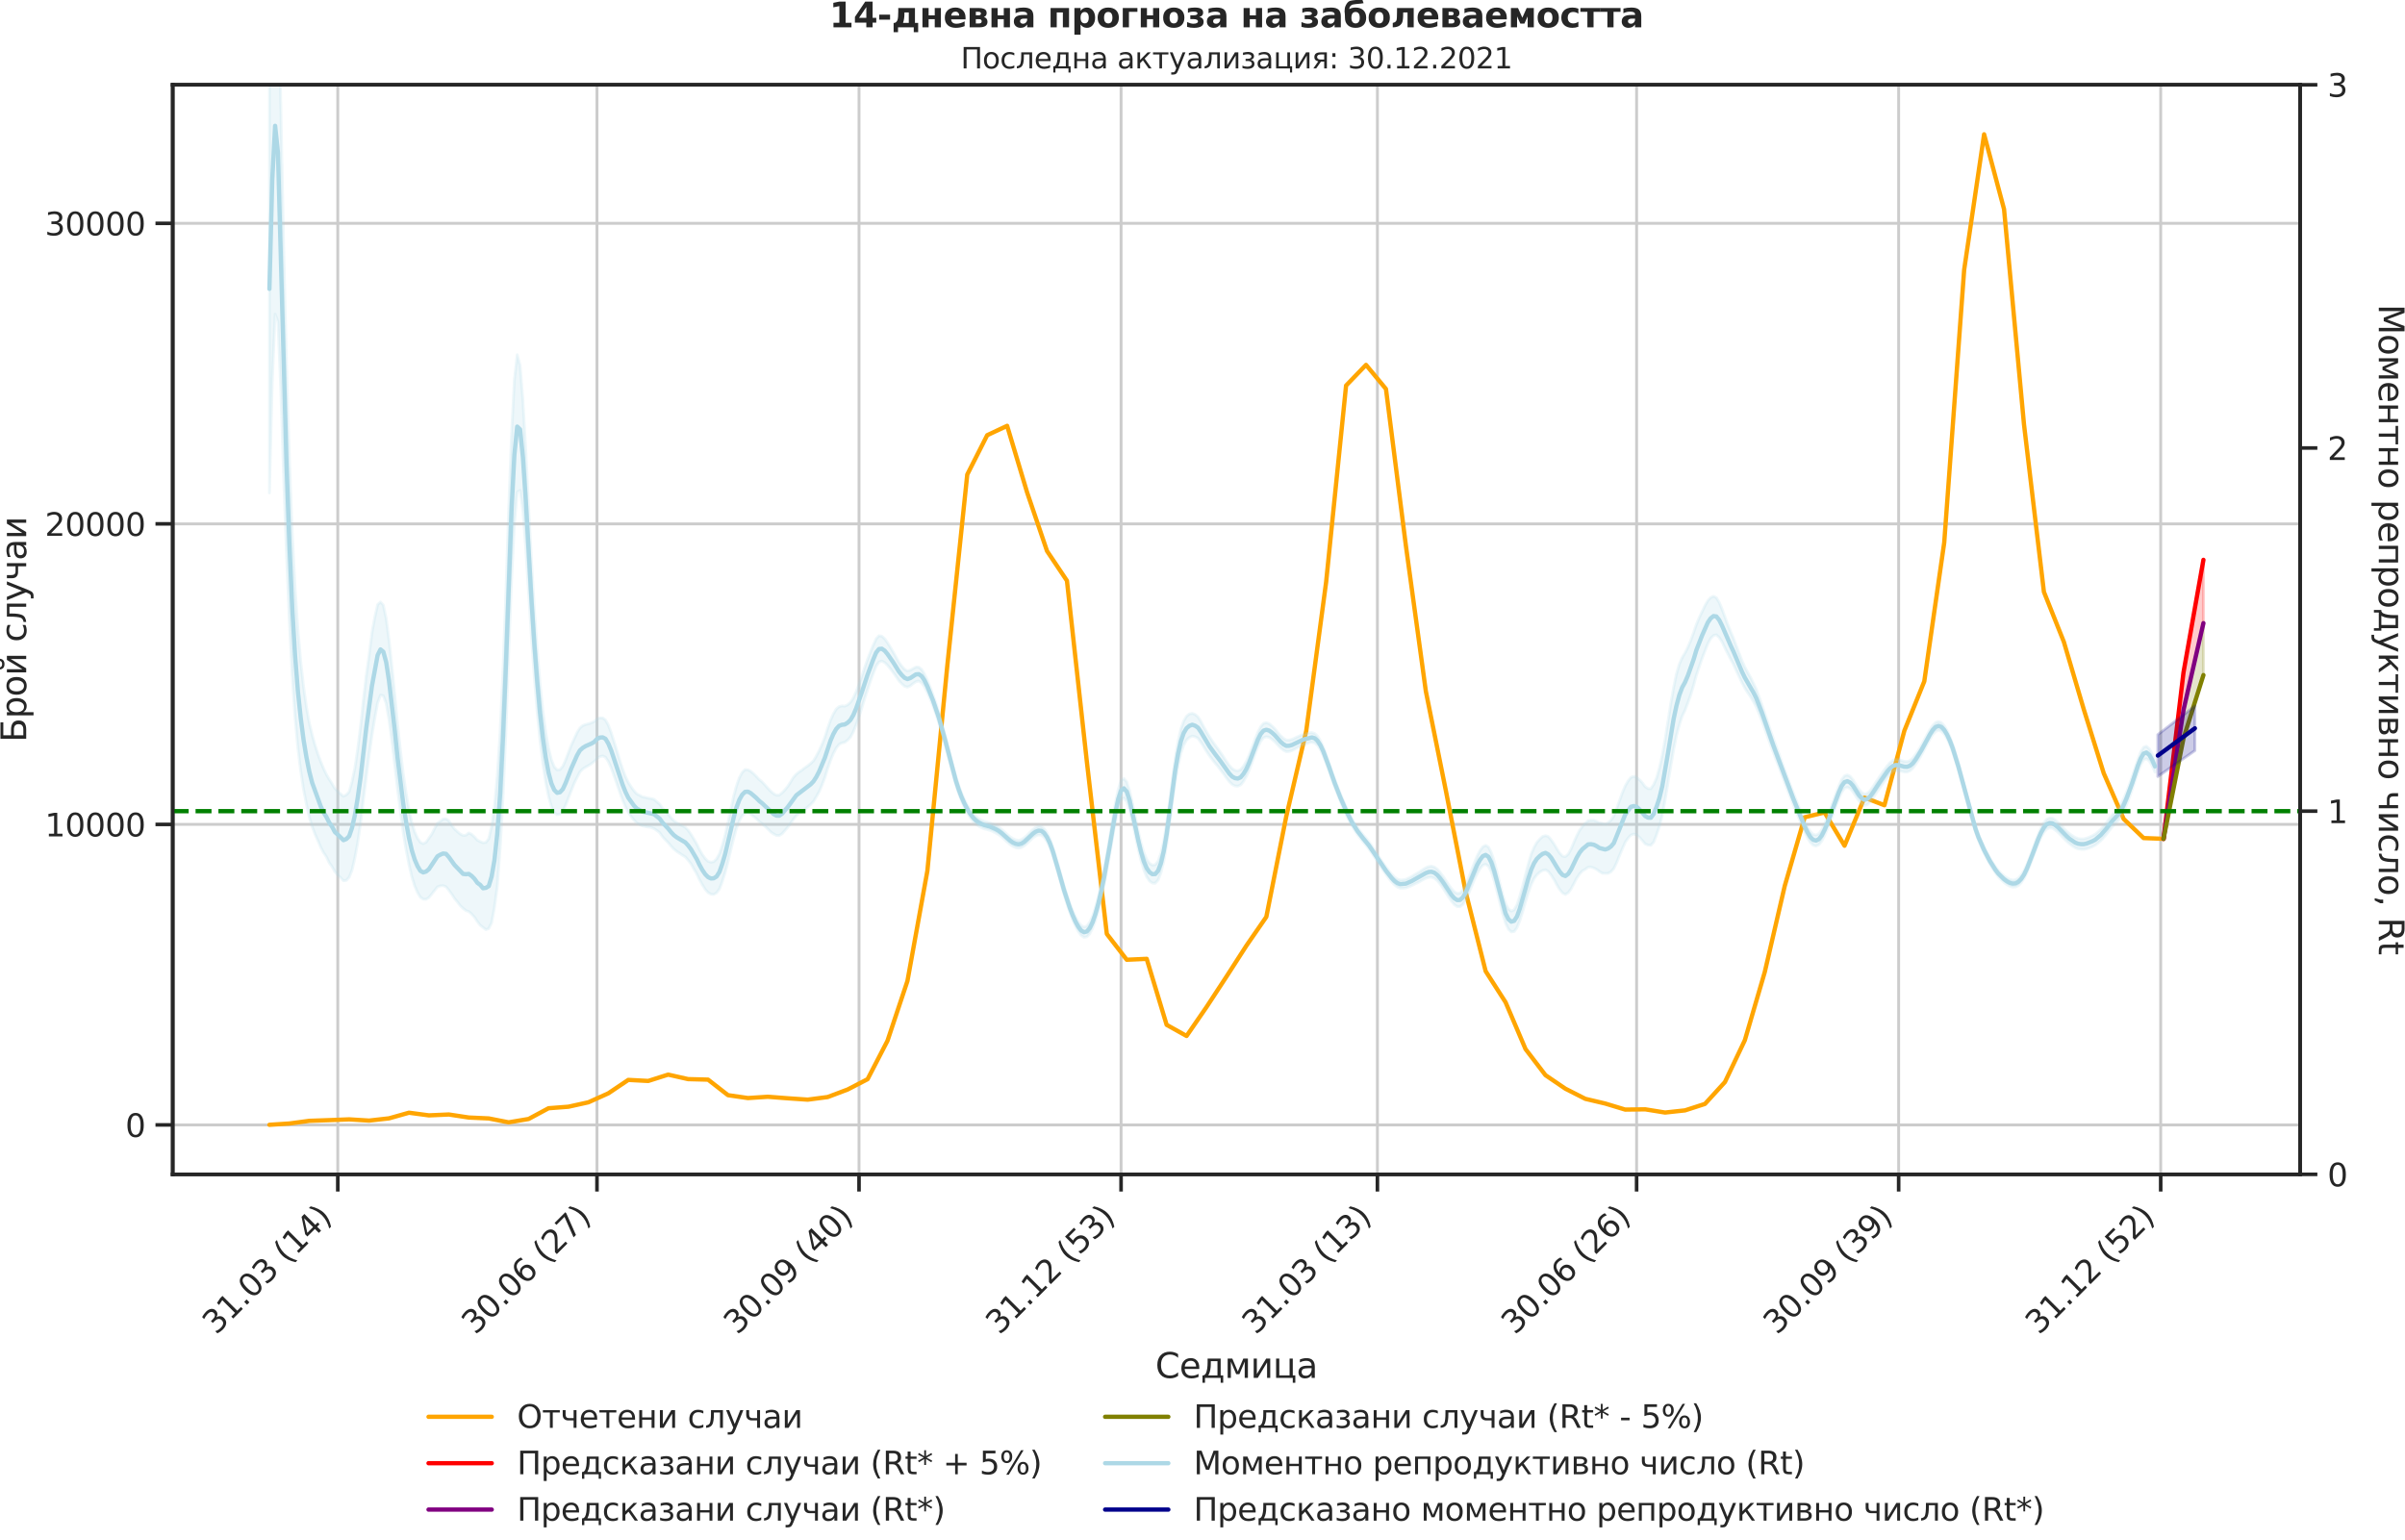 <?xml version="1.0" encoding="utf-8" standalone="no"?>
<!DOCTYPE svg PUBLIC "-//W3C//DTD SVG 1.1//EN"
  "http://www.w3.org/Graphics/SVG/1.1/DTD/svg11.dtd">
<svg xmlns:xlink="http://www.w3.org/1999/xlink" width="836.966pt" height="535.945pt" viewBox="0 0 836.966 535.945" xmlns="http://www.w3.org/2000/svg" version="1.1">
 <defs>
  <style type="text/css">*{stroke-linejoin: round; stroke-linecap: butt}</style>
 </defs>
 <g id="figure_1">
  <g id="patch_1">
   <path d="M 0 535.945 
L 836.966 535.945 
L 836.966 0 
L 0 0 
L 0 535.945 
z
" style="fill: none"/>
  </g>
  <g id="axes_1">
   <g id="patch_2">
    <path d="M 60.108 408.721 
L 800.467 408.721 
L 800.467 29.51 
L 60.108 29.51 
L 60.108 408.721 
z
" style="fill: none"/>
   </g>
   <g id="matplotlib.axis_1">
    <g id="xtick_1">
     <g id="line2d_1">
      <path d="M 117.55 408.721 
L 117.55 29.51 
" clip-path="url(#pf97f054410)" style="fill: none; stroke: #cccccc; stroke-linecap: round"/>
     </g>
     <g id="line2d_2">
      <defs>
       <path id="ma0190e208a" d="M 0 0 
L 0 6 
" style="stroke: #262626; stroke-width: 1.25"/>
      </defs>
      <g>
       <use xlink:href="#ma0190e208a" x="117.55" y="408.721" style="fill: #262626; stroke: #262626; stroke-width: 1.25"/>
      </g>
     </g>
     <g id="text_1">
      <!-- 31.03 (14) -->
      <g style="fill: #262626" transform="translate(75.226 464.838)rotate(-45)scale(0.11 -0.11)">
       <defs>
        <path id="DejaVuSans-33" d="M 2597 2516 
Q 3050 2419 3304 2112 
Q 3559 1806 3559 1356 
Q 3559 666 3084 287 
Q 2609 -91 1734 -91 
Q 1441 -91 1130 -33 
Q 819 25 488 141 
L 488 750 
Q 750 597 1062 519 
Q 1375 441 1716 441 
Q 2309 441 2620 675 
Q 2931 909 2931 1356 
Q 2931 1769 2642 2001 
Q 2353 2234 1838 2234 
L 1294 2234 
L 1294 2753 
L 1863 2753 
Q 2328 2753 2575 2939 
Q 2822 3125 2822 3475 
Q 2822 3834 2567 4026 
Q 2313 4219 1838 4219 
Q 1578 4219 1281 4162 
Q 984 4106 628 3988 
L 628 4550 
Q 988 4650 1302 4700 
Q 1616 4750 1894 4750 
Q 2613 4750 3031 4423 
Q 3450 4097 3450 3541 
Q 3450 3153 3228 2886 
Q 3006 2619 2597 2516 
z
" transform="scale(0.016)"/>
        <path id="DejaVuSans-31" d="M 794 531 
L 1825 531 
L 1825 4091 
L 703 3866 
L 703 4441 
L 1819 4666 
L 2450 4666 
L 2450 531 
L 3481 531 
L 3481 0 
L 794 0 
L 794 531 
z
" transform="scale(0.016)"/>
        <path id="DejaVuSans-2e" d="M 684 794 
L 1344 794 
L 1344 0 
L 684 0 
L 684 794 
z
" transform="scale(0.016)"/>
        <path id="DejaVuSans-30" d="M 2034 4250 
Q 1547 4250 1301 3770 
Q 1056 3291 1056 2328 
Q 1056 1369 1301 889 
Q 1547 409 2034 409 
Q 2525 409 2770 889 
Q 3016 1369 3016 2328 
Q 3016 3291 2770 3770 
Q 2525 4250 2034 4250 
z
M 2034 4750 
Q 2819 4750 3233 4129 
Q 3647 3509 3647 2328 
Q 3647 1150 3233 529 
Q 2819 -91 2034 -91 
Q 1250 -91 836 529 
Q 422 1150 422 2328 
Q 422 3509 836 4129 
Q 1250 4750 2034 4750 
z
" transform="scale(0.016)"/>
        <path id="DejaVuSans-20" transform="scale(0.016)"/>
        <path id="DejaVuSans-28" d="M 1984 4856 
Q 1566 4138 1362 3434 
Q 1159 2731 1159 2009 
Q 1159 1288 1364 580 
Q 1569 -128 1984 -844 
L 1484 -844 
Q 1016 -109 783 600 
Q 550 1309 550 2009 
Q 550 2706 781 3412 
Q 1013 4119 1484 4856 
L 1984 4856 
z
" transform="scale(0.016)"/>
        <path id="DejaVuSans-34" d="M 2419 4116 
L 825 1625 
L 2419 1625 
L 2419 4116 
z
M 2253 4666 
L 3047 4666 
L 3047 1625 
L 3713 1625 
L 3713 1100 
L 3047 1100 
L 3047 0 
L 2419 0 
L 2419 1100 
L 313 1100 
L 313 1709 
L 2253 4666 
z
" transform="scale(0.016)"/>
        <path id="DejaVuSans-29" d="M 513 4856 
L 1013 4856 
Q 1481 4119 1714 3412 
Q 1947 2706 1947 2009 
Q 1947 1309 1714 600 
Q 1481 -109 1013 -844 
L 513 -844 
Q 928 -128 1133 580 
Q 1338 1288 1338 2009 
Q 1338 2731 1133 3434 
Q 928 4138 513 4856 
z
" transform="scale(0.016)"/>
       </defs>
       <use xlink:href="#DejaVuSans-33"/>
       <use xlink:href="#DejaVuSans-31" x="63.623"/>
       <use xlink:href="#DejaVuSans-2e" x="127.246"/>
       <use xlink:href="#DejaVuSans-30" x="159.033"/>
       <use xlink:href="#DejaVuSans-33" x="222.656"/>
       <use xlink:href="#DejaVuSans-20" x="286.279"/>
       <use xlink:href="#DejaVuSans-28" x="318.066"/>
       <use xlink:href="#DejaVuSans-31" x="357.08"/>
       <use xlink:href="#DejaVuSans-34" x="420.703"/>
       <use xlink:href="#DejaVuSans-29" x="484.326"/>
      </g>
     </g>
    </g>
    <g id="xtick_2">
     <g id="line2d_3">
      <path d="M 207.753 408.721 
L 207.753 29.51 
" clip-path="url(#pf97f054410)" style="fill: none; stroke: #cccccc; stroke-linecap: round"/>
     </g>
     <g id="line2d_4">
      <g>
       <use xlink:href="#ma0190e208a" x="207.753" y="408.721" style="fill: #262626; stroke: #262626; stroke-width: 1.25"/>
      </g>
     </g>
     <g id="text_2">
      <!-- 30.06 (27) -->
      <g style="fill: #262626" transform="translate(165.429 464.838)rotate(-45)scale(0.11 -0.11)">
       <defs>
        <path id="DejaVuSans-36" d="M 2113 2584 
Q 1688 2584 1439 2293 
Q 1191 2003 1191 1497 
Q 1191 994 1439 701 
Q 1688 409 2113 409 
Q 2538 409 2786 701 
Q 3034 994 3034 1497 
Q 3034 2003 2786 2293 
Q 2538 2584 2113 2584 
z
M 3366 4563 
L 3366 3988 
Q 3128 4100 2886 4159 
Q 2644 4219 2406 4219 
Q 1781 4219 1451 3797 
Q 1122 3375 1075 2522 
Q 1259 2794 1537 2939 
Q 1816 3084 2150 3084 
Q 2853 3084 3261 2657 
Q 3669 2231 3669 1497 
Q 3669 778 3244 343 
Q 2819 -91 2113 -91 
Q 1303 -91 875 529 
Q 447 1150 447 2328 
Q 447 3434 972 4092 
Q 1497 4750 2381 4750 
Q 2619 4750 2861 4703 
Q 3103 4656 3366 4563 
z
" transform="scale(0.016)"/>
        <path id="DejaVuSans-32" d="M 1228 531 
L 3431 531 
L 3431 0 
L 469 0 
L 469 531 
Q 828 903 1448 1529 
Q 2069 2156 2228 2338 
Q 2531 2678 2651 2914 
Q 2772 3150 2772 3378 
Q 2772 3750 2511 3984 
Q 2250 4219 1831 4219 
Q 1534 4219 1204 4116 
Q 875 4013 500 3803 
L 500 4441 
Q 881 4594 1212 4672 
Q 1544 4750 1819 4750 
Q 2544 4750 2975 4387 
Q 3406 4025 3406 3419 
Q 3406 3131 3298 2873 
Q 3191 2616 2906 2266 
Q 2828 2175 2409 1742 
Q 1991 1309 1228 531 
z
" transform="scale(0.016)"/>
        <path id="DejaVuSans-37" d="M 525 4666 
L 3525 4666 
L 3525 4397 
L 1831 0 
L 1172 0 
L 2766 4134 
L 525 4134 
L 525 4666 
z
" transform="scale(0.016)"/>
       </defs>
       <use xlink:href="#DejaVuSans-33"/>
       <use xlink:href="#DejaVuSans-30" x="63.623"/>
       <use xlink:href="#DejaVuSans-2e" x="127.246"/>
       <use xlink:href="#DejaVuSans-30" x="159.033"/>
       <use xlink:href="#DejaVuSans-36" x="222.656"/>
       <use xlink:href="#DejaVuSans-20" x="286.279"/>
       <use xlink:href="#DejaVuSans-28" x="318.066"/>
       <use xlink:href="#DejaVuSans-32" x="357.08"/>
       <use xlink:href="#DejaVuSans-37" x="420.703"/>
       <use xlink:href="#DejaVuSans-29" x="484.326"/>
      </g>
     </g>
    </g>
    <g id="xtick_3">
     <g id="line2d_5">
      <path d="M 298.948 408.721 
L 298.948 29.51 
" clip-path="url(#pf97f054410)" style="fill: none; stroke: #cccccc; stroke-linecap: round"/>
     </g>
     <g id="line2d_6">
      <g>
       <use xlink:href="#ma0190e208a" x="298.948" y="408.721" style="fill: #262626; stroke: #262626; stroke-width: 1.25"/>
      </g>
     </g>
     <g id="text_3">
      <!-- 30.09 (40) -->
      <g style="fill: #262626" transform="translate(256.623 464.838)rotate(-45)scale(0.11 -0.11)">
       <defs>
        <path id="DejaVuSans-39" d="M 703 97 
L 703 672 
Q 941 559 1184 500 
Q 1428 441 1663 441 
Q 2288 441 2617 861 
Q 2947 1281 2994 2138 
Q 2813 1869 2534 1725 
Q 2256 1581 1919 1581 
Q 1219 1581 811 2004 
Q 403 2428 403 3163 
Q 403 3881 828 4315 
Q 1253 4750 1959 4750 
Q 2769 4750 3195 4129 
Q 3622 3509 3622 2328 
Q 3622 1225 3098 567 
Q 2575 -91 1691 -91 
Q 1453 -91 1209 -44 
Q 966 3 703 97 
z
M 1959 2075 
Q 2384 2075 2632 2365 
Q 2881 2656 2881 3163 
Q 2881 3666 2632 3958 
Q 2384 4250 1959 4250 
Q 1534 4250 1286 3958 
Q 1038 3666 1038 3163 
Q 1038 2656 1286 2365 
Q 1534 2075 1959 2075 
z
" transform="scale(0.016)"/>
       </defs>
       <use xlink:href="#DejaVuSans-33"/>
       <use xlink:href="#DejaVuSans-30" x="63.623"/>
       <use xlink:href="#DejaVuSans-2e" x="127.246"/>
       <use xlink:href="#DejaVuSans-30" x="159.033"/>
       <use xlink:href="#DejaVuSans-39" x="222.656"/>
       <use xlink:href="#DejaVuSans-20" x="286.279"/>
       <use xlink:href="#DejaVuSans-28" x="318.066"/>
       <use xlink:href="#DejaVuSans-34" x="357.08"/>
       <use xlink:href="#DejaVuSans-30" x="420.703"/>
       <use xlink:href="#DejaVuSans-29" x="484.326"/>
      </g>
     </g>
    </g>
    <g id="xtick_4">
     <g id="line2d_7">
      <path d="M 390.142 408.721 
L 390.142 29.51 
" clip-path="url(#pf97f054410)" style="fill: none; stroke: #cccccc; stroke-linecap: round"/>
     </g>
     <g id="line2d_8">
      <g>
       <use xlink:href="#ma0190e208a" x="390.142" y="408.721" style="fill: #262626; stroke: #262626; stroke-width: 1.25"/>
      </g>
     </g>
     <g id="text_4">
      <!-- 31.12 (53) -->
      <g style="fill: #262626" transform="translate(347.818 464.838)rotate(-45)scale(0.11 -0.11)">
       <defs>
        <path id="DejaVuSans-35" d="M 691 4666 
L 3169 4666 
L 3169 4134 
L 1269 4134 
L 1269 2991 
Q 1406 3038 1543 3061 
Q 1681 3084 1819 3084 
Q 2600 3084 3056 2656 
Q 3513 2228 3513 1497 
Q 3513 744 3044 326 
Q 2575 -91 1722 -91 
Q 1428 -91 1123 -41 
Q 819 9 494 109 
L 494 744 
Q 775 591 1075 516 
Q 1375 441 1709 441 
Q 2250 441 2565 725 
Q 2881 1009 2881 1497 
Q 2881 1984 2565 2268 
Q 2250 2553 1709 2553 
Q 1456 2553 1204 2497 
Q 953 2441 691 2322 
L 691 4666 
z
" transform="scale(0.016)"/>
       </defs>
       <use xlink:href="#DejaVuSans-33"/>
       <use xlink:href="#DejaVuSans-31" x="63.623"/>
       <use xlink:href="#DejaVuSans-2e" x="127.246"/>
       <use xlink:href="#DejaVuSans-31" x="159.033"/>
       <use xlink:href="#DejaVuSans-32" x="222.656"/>
       <use xlink:href="#DejaVuSans-20" x="286.279"/>
       <use xlink:href="#DejaVuSans-28" x="318.066"/>
       <use xlink:href="#DejaVuSans-35" x="357.08"/>
       <use xlink:href="#DejaVuSans-33" x="420.703"/>
       <use xlink:href="#DejaVuSans-29" x="484.326"/>
      </g>
     </g>
    </g>
    <g id="xtick_5">
     <g id="line2d_9">
      <path d="M 479.354 408.721 
L 479.354 29.51 
" clip-path="url(#pf97f054410)" style="fill: none; stroke: #cccccc; stroke-linecap: round"/>
     </g>
     <g id="line2d_10">
      <g>
       <use xlink:href="#ma0190e208a" x="479.354" y="408.721" style="fill: #262626; stroke: #262626; stroke-width: 1.25"/>
      </g>
     </g>
     <g id="text_5">
      <!-- 31.03 (13) -->
      <g style="fill: #262626" transform="translate(437.03 464.838)rotate(-45)scale(0.11 -0.11)">
       <use xlink:href="#DejaVuSans-33"/>
       <use xlink:href="#DejaVuSans-31" x="63.623"/>
       <use xlink:href="#DejaVuSans-2e" x="127.246"/>
       <use xlink:href="#DejaVuSans-30" x="159.033"/>
       <use xlink:href="#DejaVuSans-33" x="222.656"/>
       <use xlink:href="#DejaVuSans-20" x="286.279"/>
       <use xlink:href="#DejaVuSans-28" x="318.066"/>
       <use xlink:href="#DejaVuSans-31" x="357.08"/>
       <use xlink:href="#DejaVuSans-33" x="420.703"/>
       <use xlink:href="#DejaVuSans-29" x="484.326"/>
      </g>
     </g>
    </g>
    <g id="xtick_6">
     <g id="line2d_11">
      <path d="M 569.557 408.721 
L 569.557 29.51 
" clip-path="url(#pf97f054410)" style="fill: none; stroke: #cccccc; stroke-linecap: round"/>
     </g>
     <g id="line2d_12">
      <g>
       <use xlink:href="#ma0190e208a" x="569.557" y="408.721" style="fill: #262626; stroke: #262626; stroke-width: 1.25"/>
      </g>
     </g>
     <g id="text_6">
      <!-- 30.06 (26) -->
      <g style="fill: #262626" transform="translate(527.233 464.838)rotate(-45)scale(0.11 -0.11)">
       <use xlink:href="#DejaVuSans-33"/>
       <use xlink:href="#DejaVuSans-30" x="63.623"/>
       <use xlink:href="#DejaVuSans-2e" x="127.246"/>
       <use xlink:href="#DejaVuSans-30" x="159.033"/>
       <use xlink:href="#DejaVuSans-36" x="222.656"/>
       <use xlink:href="#DejaVuSans-20" x="286.279"/>
       <use xlink:href="#DejaVuSans-28" x="318.066"/>
       <use xlink:href="#DejaVuSans-32" x="357.08"/>
       <use xlink:href="#DejaVuSans-36" x="420.703"/>
       <use xlink:href="#DejaVuSans-29" x="484.326"/>
      </g>
     </g>
    </g>
    <g id="xtick_7">
     <g id="line2d_13">
      <path d="M 660.752 408.721 
L 660.752 29.51 
" clip-path="url(#pf97f054410)" style="fill: none; stroke: #cccccc; stroke-linecap: round"/>
     </g>
     <g id="line2d_14">
      <g>
       <use xlink:href="#ma0190e208a" x="660.752" y="408.721" style="fill: #262626; stroke: #262626; stroke-width: 1.25"/>
      </g>
     </g>
     <g id="text_7">
      <!-- 30.09 (39) -->
      <g style="fill: #262626" transform="translate(618.427 464.838)rotate(-45)scale(0.11 -0.11)">
       <use xlink:href="#DejaVuSans-33"/>
       <use xlink:href="#DejaVuSans-30" x="63.623"/>
       <use xlink:href="#DejaVuSans-2e" x="127.246"/>
       <use xlink:href="#DejaVuSans-30" x="159.033"/>
       <use xlink:href="#DejaVuSans-39" x="222.656"/>
       <use xlink:href="#DejaVuSans-20" x="286.279"/>
       <use xlink:href="#DejaVuSans-28" x="318.066"/>
       <use xlink:href="#DejaVuSans-33" x="357.08"/>
       <use xlink:href="#DejaVuSans-39" x="420.703"/>
       <use xlink:href="#DejaVuSans-29" x="484.326"/>
      </g>
     </g>
    </g>
    <g id="xtick_8">
     <g id="line2d_15">
      <path d="M 751.946 408.721 
L 751.946 29.51 
" clip-path="url(#pf97f054410)" style="fill: none; stroke: #cccccc; stroke-linecap: round"/>
     </g>
     <g id="line2d_16">
      <g>
       <use xlink:href="#ma0190e208a" x="751.946" y="408.721" style="fill: #262626; stroke: #262626; stroke-width: 1.25"/>
      </g>
     </g>
     <g id="text_8">
      <!-- 31.12 (52) -->
      <g style="fill: #262626" transform="translate(709.622 464.838)rotate(-45)scale(0.11 -0.11)">
       <use xlink:href="#DejaVuSans-33"/>
       <use xlink:href="#DejaVuSans-31" x="63.623"/>
       <use xlink:href="#DejaVuSans-2e" x="127.246"/>
       <use xlink:href="#DejaVuSans-31" x="159.033"/>
       <use xlink:href="#DejaVuSans-32" x="222.656"/>
       <use xlink:href="#DejaVuSans-20" x="286.279"/>
       <use xlink:href="#DejaVuSans-28" x="318.066"/>
       <use xlink:href="#DejaVuSans-35" x="357.08"/>
       <use xlink:href="#DejaVuSans-32" x="420.703"/>
       <use xlink:href="#DejaVuSans-29" x="484.326"/>
      </g>
     </g>
    </g>
    <g id="text_9">
     <!-- Седмица -->
     <g style="fill: #262626" transform="translate(402.072 479.573)scale(0.12 -0.12)">
      <defs>
       <path id="DejaVuSans-421" d="M 4122 4306 
L 4122 3641 
Q 3803 3938 3442 4084 
Q 3081 4231 2675 4231 
Q 1875 4231 1450 3742 
Q 1025 3253 1025 2328 
Q 1025 1406 1450 917 
Q 1875 428 2675 428 
Q 3081 428 3442 575 
Q 3803 722 4122 1019 
L 4122 359 
Q 3791 134 3420 21 
Q 3050 -91 2638 -91 
Q 1578 -91 968 557 
Q 359 1206 359 2328 
Q 359 3453 968 4101 
Q 1578 4750 2638 4750 
Q 3056 4750 3426 4639 
Q 3797 4528 4122 4306 
z
" transform="scale(0.016)"/>
       <path id="DejaVuSans-435" d="M 3597 1894 
L 3597 1613 
L 953 1613 
Q 991 1019 1311 708 
Q 1631 397 2203 397 
Q 2534 397 2845 478 
Q 3156 559 3463 722 
L 3463 178 
Q 3153 47 2828 -22 
Q 2503 -91 2169 -91 
Q 1331 -91 842 396 
Q 353 884 353 1716 
Q 353 2575 817 3079 
Q 1281 3584 2069 3584 
Q 2775 3584 3186 3129 
Q 3597 2675 3597 1894 
z
M 3022 2063 
Q 3016 2534 2758 2815 
Q 2500 3097 2075 3097 
Q 1594 3097 1305 2825 
Q 1016 2553 972 2059 
L 3022 2063 
z
" transform="scale(0.016)"/>
       <path id="DejaVuSans-434" d="M 1384 459 
L 3053 459 
L 3053 3041 
L 1844 3041 
L 1844 2603 
Q 1844 1316 1475 628 
L 1384 459 
z
M 550 459 
Q 834 584 959 850 
Q 1266 1509 1266 2838 
L 1266 3500 
L 3631 3500 
L 3631 459 
L 4091 459 
L 4091 -884 
L 3631 -884 
L 3631 0 
L 794 0 
L 794 -884 
L 334 -884 
L 334 459 
L 550 459 
z
" transform="scale(0.016)"/>
       <path id="DejaVuSans-43c" d="M 581 3500 
L 1422 3500 
L 2416 1156 
L 3413 3500 
L 4247 3500 
L 4247 0 
L 3669 0 
L 3669 2950 
L 2703 672 
L 2128 672 
L 1159 2950 
L 1159 0 
L 581 0 
L 581 3500 
z
" transform="scale(0.016)"/>
       <path id="DejaVuSans-438" d="M 3578 3500 
L 3578 0 
L 3006 0 
L 3006 2809 
L 1319 0 
L 581 0 
L 581 3500 
L 1153 3500 
L 1153 697 
L 2838 3500 
L 3578 3500 
z
" transform="scale(0.016)"/>
       <path id="DejaVuSans-446" d="M 3603 0 
L 581 0 
L 581 3500 
L 1159 3500 
L 1159 459 
L 3025 459 
L 3025 3500 
L 3603 3500 
L 3603 459 
L 4063 459 
L 4063 -884 
L 3603 -884 
L 3603 0 
z
" transform="scale(0.016)"/>
       <path id="DejaVuSans-430" d="M 2194 1759 
Q 1497 1759 1228 1600 
Q 959 1441 959 1056 
Q 959 750 1161 570 
Q 1363 391 1709 391 
Q 2188 391 2477 730 
Q 2766 1069 2766 1631 
L 2766 1759 
L 2194 1759 
z
M 3341 1997 
L 3341 0 
L 2766 0 
L 2766 531 
Q 2569 213 2275 61 
Q 1981 -91 1556 -91 
Q 1019 -91 701 211 
Q 384 513 384 1019 
Q 384 1609 779 1909 
Q 1175 2209 1959 2209 
L 2766 2209 
L 2766 2266 
Q 2766 2663 2505 2880 
Q 2244 3097 1772 3097 
Q 1472 3097 1187 3025 
Q 903 2953 641 2809 
L 641 3341 
Q 956 3463 1253 3523 
Q 1550 3584 1831 3584 
Q 2591 3584 2966 3190 
Q 3341 2797 3341 1997 
z
" transform="scale(0.016)"/>
      </defs>
      <use xlink:href="#DejaVuSans-421"/>
      <use xlink:href="#DejaVuSans-435" x="69.824"/>
      <use xlink:href="#DejaVuSans-434" x="131.348"/>
      <use xlink:href="#DejaVuSans-43c" x="200.488"/>
      <use xlink:href="#DejaVuSans-438" x="275.928"/>
      <use xlink:href="#DejaVuSans-446" x="340.918"/>
      <use xlink:href="#DejaVuSans-430" x="408.984"/>
     </g>
    </g>
   </g>
   <g id="matplotlib.axis_2">
    <g id="ytick_1">
     <g id="line2d_17">
      <path d="M 60.108 391.526 
L 800.467 391.526 
" clip-path="url(#pf97f054410)" style="fill: none; stroke: #cccccc; stroke-linecap: round"/>
     </g>
     <g id="line2d_18">
      <defs>
       <path id="m6415bbc465" d="M 0 0 
L -6 0 
" style="stroke: #262626; stroke-width: 1.25"/>
      </defs>
      <g>
       <use xlink:href="#m6415bbc465" x="60.108" y="391.526" style="fill: #262626; stroke: #262626; stroke-width: 1.25"/>
      </g>
     </g>
     <g id="text_10">
      <!-- 0 -->
      <g style="fill: #262626" transform="translate(43.609 395.705)scale(0.11 -0.11)">
       <use xlink:href="#DejaVuSans-30"/>
      </g>
     </g>
    </g>
    <g id="ytick_2">
     <g id="line2d_19">
      <path d="M 60.108 286.927 
L 800.467 286.927 
" clip-path="url(#pf97f054410)" style="fill: none; stroke: #cccccc; stroke-linecap: round"/>
     </g>
     <g id="line2d_20">
      <g>
       <use xlink:href="#m6415bbc465" x="60.108" y="286.927" style="fill: #262626; stroke: #262626; stroke-width: 1.25"/>
      </g>
     </g>
     <g id="text_11">
      <!-- 10000 -->
      <g style="fill: #262626" transform="translate(15.614 291.106)scale(0.11 -0.11)">
       <use xlink:href="#DejaVuSans-31"/>
       <use xlink:href="#DejaVuSans-30" x="63.623"/>
       <use xlink:href="#DejaVuSans-30" x="127.246"/>
       <use xlink:href="#DejaVuSans-30" x="190.869"/>
       <use xlink:href="#DejaVuSans-30" x="254.492"/>
      </g>
     </g>
    </g>
    <g id="ytick_3">
     <g id="line2d_21">
      <path d="M 60.108 182.328 
L 800.467 182.328 
" clip-path="url(#pf97f054410)" style="fill: none; stroke: #cccccc; stroke-linecap: round"/>
     </g>
     <g id="line2d_22">
      <g>
       <use xlink:href="#m6415bbc465" x="60.108" y="182.328" style="fill: #262626; stroke: #262626; stroke-width: 1.25"/>
      </g>
     </g>
     <g id="text_12">
      <!-- 20000 -->
      <g style="fill: #262626" transform="translate(15.614 186.507)scale(0.11 -0.11)">
       <use xlink:href="#DejaVuSans-32"/>
       <use xlink:href="#DejaVuSans-30" x="63.623"/>
       <use xlink:href="#DejaVuSans-30" x="127.246"/>
       <use xlink:href="#DejaVuSans-30" x="190.869"/>
       <use xlink:href="#DejaVuSans-30" x="254.492"/>
      </g>
     </g>
    </g>
    <g id="ytick_4">
     <g id="line2d_23">
      <path d="M 60.108 77.729 
L 800.467 77.729 
" clip-path="url(#pf97f054410)" style="fill: none; stroke: #cccccc; stroke-linecap: round"/>
     </g>
     <g id="line2d_24">
      <g>
       <use xlink:href="#m6415bbc465" x="60.108" y="77.729" style="fill: #262626; stroke: #262626; stroke-width: 1.25"/>
      </g>
     </g>
     <g id="text_13">
      <!-- 30000 -->
      <g style="fill: #262626" transform="translate(15.614 81.908)scale(0.11 -0.11)">
       <use xlink:href="#DejaVuSans-33"/>
       <use xlink:href="#DejaVuSans-30" x="63.623"/>
       <use xlink:href="#DejaVuSans-30" x="127.246"/>
       <use xlink:href="#DejaVuSans-30" x="190.869"/>
       <use xlink:href="#DejaVuSans-30" x="254.492"/>
      </g>
     </g>
    </g>
    <g id="text_14">
     <!-- Брой случаи -->
     <g style="fill: #262626" transform="translate(9.118 258.325)rotate(-90)scale(0.12 -0.12)">
      <defs>
       <path id="DejaVuSans-411" d="M 3272 1372 
Q 3272 1806 3026 2017 
Q 2781 2228 2272 2228 
L 1259 2228 
L 1259 519 
L 2272 519 
Q 2781 519 3026 730 
Q 3272 941 3272 1372 
z
M 3609 4666 
L 3609 4147 
L 1259 4147 
L 1259 2747 
L 2303 2747 
Q 3088 2747 3513 2406 
Q 3938 2066 3938 1372 
Q 3938 681 3527 340 
Q 3116 0 2303 0 
L 628 0 
L 628 4666 
L 3609 4666 
z
" transform="scale(0.016)"/>
       <path id="DejaVuSans-440" d="M 1159 525 
L 1159 -1331 
L 581 -1331 
L 581 3500 
L 1159 3500 
L 1159 2969 
Q 1341 3281 1617 3432 
Q 1894 3584 2278 3584 
Q 2916 3584 3314 3078 
Q 3713 2572 3713 1747 
Q 3713 922 3314 415 
Q 2916 -91 2278 -91 
Q 1894 -91 1617 61 
Q 1341 213 1159 525 
z
M 3116 1747 
Q 3116 2381 2855 2742 
Q 2594 3103 2138 3103 
Q 1681 3103 1420 2742 
Q 1159 2381 1159 1747 
Q 1159 1113 1420 752 
Q 1681 391 2138 391 
Q 2594 391 2855 752 
Q 3116 1113 3116 1747 
z
" transform="scale(0.016)"/>
       <path id="DejaVuSans-43e" d="M 1959 3097 
Q 1497 3097 1228 2736 
Q 959 2375 959 1747 
Q 959 1119 1226 758 
Q 1494 397 1959 397 
Q 2419 397 2687 759 
Q 2956 1122 2956 1747 
Q 2956 2369 2687 2733 
Q 2419 3097 1959 3097 
z
M 1959 3584 
Q 2709 3584 3137 3096 
Q 3566 2609 3566 1747 
Q 3566 888 3137 398 
Q 2709 -91 1959 -91 
Q 1206 -91 779 398 
Q 353 888 353 1747 
Q 353 2609 779 3096 
Q 1206 3584 1959 3584 
z
" transform="scale(0.016)"/>
       <path id="DejaVuSans-439" d="M 3578 3500 
L 3578 0 
L 3006 0 
L 3006 2809 
L 1319 0 
L 581 0 
L 581 3500 
L 1153 3500 
L 1153 697 
L 2838 3500 
L 3578 3500 
z
M 1102 4833 
L 1471 4833 
Q 1505 4599 1656 4481 
Q 1808 4364 2080 4364 
Q 2349 4364 2499 4480 
Q 2649 4596 2689 4833 
L 3058 4833 
Q 3027 4386 2780 4161 
Q 2533 3936 2080 3936 
Q 1627 3936 1380 4161 
Q 1133 4386 1102 4833 
z
" transform="scale(0.016)"/>
       <path id="DejaVuSans-441" d="M 3122 3366 
L 3122 2828 
Q 2878 2963 2633 3030 
Q 2388 3097 2138 3097 
Q 1578 3097 1268 2742 
Q 959 2388 959 1747 
Q 959 1106 1268 751 
Q 1578 397 2138 397 
Q 2388 397 2633 464 
Q 2878 531 3122 666 
L 3122 134 
Q 2881 22 2623 -34 
Q 2366 -91 2075 -91 
Q 1284 -91 818 406 
Q 353 903 353 1747 
Q 353 2603 823 3093 
Q 1294 3584 2113 3584 
Q 2378 3584 2631 3529 
Q 2884 3475 3122 3366 
z
" transform="scale(0.016)"/>
       <path id="DejaVuSans-43b" d="M 238 0 
L 238 478 
Q 806 566 981 959 
Q 1194 1513 1194 2928 
L 1194 3500 
L 3559 3500 
L 3559 0 
L 2984 0 
L 2984 3041 
L 1769 3041 
L 1769 2694 
Q 1769 1344 1494 738 
Q 1200 91 238 0 
z
" transform="scale(0.016)"/>
       <path id="DejaVuSans-443" d="M 2059 -325 
Q 1816 -950 1584 -1140 
Q 1353 -1331 966 -1331 
L 506 -1331 
L 506 -850 
L 844 -850 
Q 1081 -850 1212 -737 
Q 1344 -625 1503 -206 
L 1606 56 
L 191 3500 
L 800 3500 
L 1894 763 
L 2988 3500 
L 3597 3500 
L 2059 -325 
z
" transform="scale(0.016)"/>
       <path id="DejaVuSans-447" d="M 2625 0 
L 2625 1472 
L 1553 1472 
Q 1075 1472 756 1769 
Q 469 2038 469 2613 
L 469 3500 
L 1044 3500 
L 1044 2666 
Q 1044 2300 1206 2116 
Q 1372 1931 1697 1931 
L 2625 1931 
L 2625 3500 
L 3200 3500 
L 3200 0 
L 2625 0 
z
" transform="scale(0.016)"/>
      </defs>
      <use xlink:href="#DejaVuSans-411"/>
      <use xlink:href="#DejaVuSans-440" x="68.604"/>
      <use xlink:href="#DejaVuSans-43e" x="132.08"/>
      <use xlink:href="#DejaVuSans-439" x="193.262"/>
      <use xlink:href="#DejaVuSans-20" x="258.252"/>
      <use xlink:href="#DejaVuSans-441" x="290.039"/>
      <use xlink:href="#DejaVuSans-43b" x="345.02"/>
      <use xlink:href="#DejaVuSans-443" x="408.936"/>
      <use xlink:href="#DejaVuSans-447" x="468.115"/>
      <use xlink:href="#DejaVuSans-430" x="527.197"/>
      <use xlink:href="#DejaVuSans-438" x="588.477"/>
     </g>
    </g>
   </g>
   <g id="PolyCollection_1">
    <defs>
     <path id="m8072ae0b03" d="M 752.937 -243.997 
L 752.937 -243.997 
L 759.876 -301.872 
L 766.815 -341.086 
L 766.815 -319.065 
L 766.815 -319.065 
L 759.876 -288.797 
L 752.937 -243.997 
z
" style="stroke: #ff0000; stroke-opacity: 0.2"/>
    </defs>
    <g clip-path="url(#pf97f054410)">
     <use xlink:href="#m8072ae0b03" x="0" y="535.945" style="fill: #ff0000; fill-opacity: 0.2; stroke: #ff0000; stroke-opacity: 0.2"/>
    </g>
   </g>
   <g id="PolyCollection_2">
    <defs>
     <path id="m5317ca1b57" d="M 752.937 -243.997 
L 752.937 -243.997 
L 759.876 -288.797 
L 766.815 -319.065 
L 766.815 -300.98 
L 766.815 -300.98 
L 759.876 -278.933 
L 752.937 -243.997 
z
" style="stroke: #808000; stroke-opacity: 0.2"/>
    </defs>
    <g clip-path="url(#pf97f054410)">
     <use xlink:href="#m5317ca1b57" x="0" y="535.945" style="fill: #808000; fill-opacity: 0.2; stroke: #808000; stroke-opacity: 0.2"/>
    </g>
   </g>
   <g id="line2d_25">
    <path d="M 93.76 391.484 
L 100.699 391.034 
L 107.638 390.103 
L 114.576 389.863 
L 121.515 389.591 
L 128.454 390.02 
L 135.392 389.235 
L 142.331 387.279 
L 149.27 388.2 
L 156.209 387.896 
L 163.147 388.953 
L 170.086 389.267 
L 177.025 390.626 
L 183.963 389.455 
L 190.902 385.721 
L 197.841 385.187 
L 204.78 383.65 
L 211.718 380.522 
L 218.657 375.857 
L 225.596 376.223 
L 232.534 374.016 
L 239.473 375.585 
L 246.412 375.763 
L 253.35 381.171 
L 260.289 382.175 
L 267.228 381.725 
L 274.167 382.258 
L 281.105 382.729 
L 288.044 381.819 
L 294.983 379.204 
L 301.921 375.616 
L 308.86 362.228 
L 315.799 341.433 
L 322.738 303.098 
L 329.676 231.678 
L 336.615 165.163 
L 343.554 151.471 
L 350.492 148.208 
L 357.431 171.345 
L 364.37 191.773 
L 371.308 202.118 
L 378.247 265.202 
L 385.186 325.053 
L 392.125 334.038 
L 399.063 333.724 
L 406.002 356.694 
L 412.941 360.565 
L 419.879 350.502 
L 426.818 339.917 
L 433.757 329.143 
L 440.696 319.112 
L 447.634 284.134 
L 454.573 254.449 
L 461.512 202.547 
L 468.45 134.192 
L 475.389 126.995 
L 482.328 135.374 
L 489.267 189.943 
L 496.205 240.569 
L 503.144 275.034 
L 510.083 310.504 
L 517.021 338.024 
L 523.96 348.849 
L 530.899 365.125 
L 537.837 374.204 
L 544.776 378.922 
L 551.715 382.447 
L 558.654 384.089 
L 565.592 386.191 
L 572.531 386.097 
L 579.47 387.216 
L 586.408 386.463 
L 593.347 384.214 
L 600.286 376.621 
L 607.225 362.039 
L 614.163 338.295 
L 621.102 308.38 
L 628.041 284.448 
L 634.979 282.774 
L 641.918 294.353 
L 648.857 277.586 
L 655.795 280.264 
L 662.734 254.334 
L 669.673 237.138 
L 676.612 188.834 
L 683.55 93.9 
L 690.489 46.747 
L 697.428 72.802 
L 704.366 147.674 
L 711.305 206.009 
L 718.244 223.404 
L 725.183 246.907 
L 732.121 269.124 
L 739.06 285.034 
L 745.999 291.686 
L 752.937 291.948 
" clip-path="url(#pf97f054410)" style="fill: none; stroke: #ffa500; stroke-width: 1.5; stroke-linecap: round"/>
   </g>
   <g id="line2d_26">
    <path d="M 752.937 291.948 
L 759.876 234.073 
L 766.815 194.859 
" clip-path="url(#pf97f054410)" style="fill: none; stroke: #ff0000; stroke-width: 1.5; stroke-linecap: round"/>
   </g>
   <g id="line2d_27">
    <path d="M 752.937 291.948 
L 759.876 247.148 
L 766.815 216.88 
" clip-path="url(#pf97f054410)" style="fill: none; stroke: #800080; stroke-width: 1.5; stroke-linecap: round"/>
   </g>
   <g id="line2d_28">
    <path d="M 752.937 291.948 
L 759.876 257.012 
L 766.815 234.965 
" clip-path="url(#pf97f054410)" style="fill: none; stroke: #808000; stroke-width: 1.5; stroke-linecap: round"/>
   </g>
   <g id="patch_3">
    <path d="M 60.108 408.721 
L 60.108 29.51 
" style="fill: none; stroke: #262626; stroke-width: 1.25; stroke-linejoin: miter; stroke-linecap: square"/>
   </g>
   <g id="patch_4">
    <path d="M 800.467 408.721 
L 800.467 29.51 
" style="fill: none; stroke: #262626; stroke-width: 1.25; stroke-linejoin: miter; stroke-linecap: square"/>
   </g>
   <g id="patch_5">
    <path d="M 60.108 408.721 
L 800.467 408.721 
" style="fill: none; stroke: #262626; stroke-width: 1.25; stroke-linejoin: miter; stroke-linecap: square"/>
   </g>
   <g id="patch_6">
    <path d="M 60.108 29.51 
L 800.467 29.51 
" style="fill: none; stroke: #262626; stroke-width: 1.25; stroke-linejoin: miter; stroke-linecap: square"/>
   </g>
   <g id="text_15">
    <!-- Последна актуализация: 30.12.2021 -->
    <g style="fill: #262626" transform="translate(334.356 23.822)scale(0.1 -0.1)">
     <defs>
      <path id="DejaVuSans-41f" d="M 4184 4666 
L 4184 0 
L 3553 0 
L 3553 4134 
L 1259 4134 
L 1259 0 
L 628 0 
L 628 4666 
L 4184 4666 
z
" transform="scale(0.016)"/>
      <path id="DejaVuSans-43d" d="M 581 3500 
L 1159 3500 
L 1159 2072 
L 3025 2072 
L 3025 3500 
L 3603 3500 
L 3603 0 
L 3025 0 
L 3025 1613 
L 1159 1613 
L 1159 0 
L 581 0 
L 581 3500 
z
" transform="scale(0.016)"/>
      <path id="DejaVuSans-43a" d="M 581 3500 
L 1153 3500 
L 1153 1856 
L 2775 3500 
L 3481 3500 
L 2144 2147 
L 3653 0 
L 3009 0 
L 1769 1766 
L 1153 1141 
L 1153 0 
L 581 0 
L 581 3500 
z
" transform="scale(0.016)"/>
      <path id="DejaVuSans-442" d="M 188 3500 
L 3541 3500 
L 3541 3041 
L 2147 3041 
L 2147 0 
L 1581 0 
L 1581 3041 
L 188 3041 
L 188 3500 
z
" transform="scale(0.016)"/>
      <path id="DejaVuSans-437" d="M 2206 1888 
Q 2594 1813 2809 1584 
Q 3025 1356 3025 1019 
Q 3025 478 2622 193 
Q 2219 -91 1475 -91 
Q 1225 -91 961 -47 
Q 697 -3 416 84 
L 416 619 
Q 638 503 903 445 
Q 1169 388 1459 388 
Q 1931 388 2195 563 
Q 2459 738 2459 1019 
Q 2459 1294 2225 1461 
Q 1991 1628 1563 1628 
L 1100 1628 
L 1100 2103 
L 1584 2103 
Q 1947 2103 2158 2242 
Q 2369 2381 2369 2600 
Q 2369 2800 2151 2944 
Q 1934 3088 1563 3088 
Q 1341 3088 1089 3047 
Q 838 3006 534 2916 
L 534 3438 
Q 841 3513 1106 3550 
Q 1372 3588 1609 3588 
Q 2222 3588 2576 3342 
Q 2931 3097 2931 2656 
Q 2931 2366 2743 2164 
Q 2556 1963 2206 1888 
z
" transform="scale(0.016)"/>
      <path id="DejaVuSans-44f" d="M 1181 2491 
Q 1181 2231 1381 2084 
Q 1581 1938 1953 1938 
L 2728 1938 
L 2728 3041 
L 1953 3041 
Q 1581 3041 1381 2897 
Q 1181 2753 1181 2491 
z
M 363 0 
L 1431 1534 
Q 1069 1616 828 1830 
Q 588 2044 588 2491 
Q 588 2997 923 3248 
Q 1259 3500 1938 3500 
L 3306 3500 
L 3306 0 
L 2728 0 
L 2728 1478 
L 2013 1478 
L 981 0 
L 363 0 
z
" transform="scale(0.016)"/>
      <path id="DejaVuSans-3a" d="M 750 794 
L 1409 794 
L 1409 0 
L 750 0 
L 750 794 
z
M 750 3309 
L 1409 3309 
L 1409 2516 
L 750 2516 
L 750 3309 
z
" transform="scale(0.016)"/>
     </defs>
     <use xlink:href="#DejaVuSans-41f"/>
     <use xlink:href="#DejaVuSans-43e" x="75.195"/>
     <use xlink:href="#DejaVuSans-441" x="136.377"/>
     <use xlink:href="#DejaVuSans-43b" x="191.357"/>
     <use xlink:href="#DejaVuSans-435" x="255.273"/>
     <use xlink:href="#DejaVuSans-434" x="316.797"/>
     <use xlink:href="#DejaVuSans-43d" x="385.938"/>
     <use xlink:href="#DejaVuSans-430" x="451.318"/>
     <use xlink:href="#DejaVuSans-20" x="512.598"/>
     <use xlink:href="#DejaVuSans-430" x="544.385"/>
     <use xlink:href="#DejaVuSans-43a" x="605.664"/>
     <use xlink:href="#DejaVuSans-442" x="666.064"/>
     <use xlink:href="#DejaVuSans-443" x="724.316"/>
     <use xlink:href="#DejaVuSans-430" x="783.496"/>
     <use xlink:href="#DejaVuSans-43b" x="844.775"/>
     <use xlink:href="#DejaVuSans-438" x="908.691"/>
     <use xlink:href="#DejaVuSans-437" x="973.682"/>
     <use xlink:href="#DejaVuSans-430" x="1026.855"/>
     <use xlink:href="#DejaVuSans-446" x="1088.135"/>
     <use xlink:href="#DejaVuSans-438" x="1156.201"/>
     <use xlink:href="#DejaVuSans-44f" x="1221.191"/>
     <use xlink:href="#DejaVuSans-3a" x="1281.348"/>
     <use xlink:href="#DejaVuSans-20" x="1315.039"/>
     <use xlink:href="#DejaVuSans-33" x="1346.826"/>
     <use xlink:href="#DejaVuSans-30" x="1410.449"/>
     <use xlink:href="#DejaVuSans-2e" x="1474.072"/>
     <use xlink:href="#DejaVuSans-31" x="1505.859"/>
     <use xlink:href="#DejaVuSans-32" x="1569.482"/>
     <use xlink:href="#DejaVuSans-2e" x="1633.105"/>
     <use xlink:href="#DejaVuSans-32" x="1664.893"/>
     <use xlink:href="#DejaVuSans-30" x="1728.516"/>
     <use xlink:href="#DejaVuSans-32" x="1792.139"/>
     <use xlink:href="#DejaVuSans-31" x="1855.762"/>
    </g>
   </g>
   <g id="text_16">
    <!-- 14-дневна прогноза на заболеваемостта -->
    <g style="fill: #262626" transform="translate(288.619 9.51)scale(0.12 -0.12)">
     <defs>
      <path id="DejaVuSans-Bold-31" d="M 750 831 
L 1813 831 
L 1813 3847 
L 722 3622 
L 722 4441 
L 1806 4666 
L 2950 4666 
L 2950 831 
L 4013 831 
L 4013 0 
L 750 0 
L 750 831 
z
" transform="scale(0.016)"/>
      <path id="DejaVuSans-Bold-34" d="M 2356 3675 
L 1038 1722 
L 2356 1722 
L 2356 3675 
z
M 2156 4666 
L 3494 4666 
L 3494 1722 
L 4159 1722 
L 4159 850 
L 3494 850 
L 3494 0 
L 2356 0 
L 2356 850 
L 288 850 
L 288 1881 
L 2156 4666 
z
" transform="scale(0.016)"/>
      <path id="DejaVuSans-Bold-2d" d="M 347 2297 
L 2309 2297 
L 2309 1388 
L 347 1388 
L 347 2297 
z
" transform="scale(0.016)"/>
      <path id="DejaVuSans-Bold-434" d="M 547 800 
Q 903 919 1053 1314 
Q 1203 1709 1203 2838 
L 1203 3500 
L 4228 3500 
L 4228 800 
L 4809 800 
L 4809 -884 
L 4009 -884 
L 4009 0 
L 1159 0 
L 1159 -884 
L 359 -884 
L 359 800 
L 547 800 
z
M 3109 2700 
L 2322 2700 
L 2322 2603 
Q 2322 1456 2063 800 
L 3109 800 
L 3109 2700 
z
" transform="scale(0.016)"/>
      <path id="DejaVuSans-Bold-43d" d="M 538 3500 
L 1656 3500 
L 1656 2169 
L 2766 2169 
L 2766 3500 
L 3884 3500 
L 3884 0 
L 2766 0 
L 2766 1478 
L 1656 1478 
L 1656 0 
L 538 0 
L 538 3500 
z
" transform="scale(0.016)"/>
      <path id="DejaVuSans-Bold-435" d="M 4031 1759 
L 4031 1441 
L 1416 1441 
Q 1456 1047 1700 850 
Q 1944 653 2381 653 
Q 2734 653 3104 758 
Q 3475 863 3866 1075 
L 3866 213 
Q 3469 63 3072 -14 
Q 2675 -91 2278 -91 
Q 1328 -91 801 392 
Q 275 875 275 1747 
Q 275 2603 792 3093 
Q 1309 3584 2216 3584 
Q 3041 3584 3536 3087 
Q 4031 2591 4031 1759 
z
M 2881 2131 
Q 2881 2450 2695 2645 
Q 2509 2841 2209 2841 
Q 1884 2841 1681 2658 
Q 1478 2475 1428 2131 
L 2881 2131 
z
" transform="scale(0.016)"/>
      <path id="DejaVuSans-Bold-432" d="M 2184 2181 
Q 2378 2181 2478 2261 
Q 2578 2341 2578 2497 
Q 2578 2653 2478 2731 
Q 2378 2809 2184 2809 
L 1656 2809 
L 1656 2181 
L 2184 2181 
z
M 2222 700 
Q 2469 700 2594 798 
Q 2719 897 2719 1094 
Q 2719 1288 2594 1384 
Q 2469 1481 2222 1481 
L 1656 1481 
L 1656 700 
L 2222 700 
z
M 538 3500 
L 2141 3500 
Q 2919 3500 3267 3279 
Q 3616 3059 3616 2575 
Q 3616 2319 3487 2139 
Q 3359 1959 3119 1872 
Q 3428 1788 3598 1561 
Q 3769 1334 3769 1003 
Q 3769 497 3403 248 
Q 3038 0 2294 0 
L 538 0 
L 538 3500 
z
" transform="scale(0.016)"/>
      <path id="DejaVuSans-Bold-430" d="M 2106 1575 
Q 1756 1575 1579 1456 
Q 1403 1338 1403 1106 
Q 1403 894 1545 773 
Q 1688 653 1941 653 
Q 2256 653 2472 879 
Q 2688 1106 2688 1447 
L 2688 1575 
L 2106 1575 
z
M 3816 1997 
L 3816 0 
L 2688 0 
L 2688 519 
Q 2463 200 2181 54 
Q 1900 -91 1497 -91 
Q 953 -91 614 226 
Q 275 544 275 1050 
Q 275 1666 698 1953 
Q 1122 2241 2028 2241 
L 2688 2241 
L 2688 2328 
Q 2688 2594 2478 2717 
Q 2269 2841 1825 2841 
Q 1466 2841 1156 2769 
Q 847 2697 581 2553 
L 581 3406 
Q 941 3494 1303 3539 
Q 1666 3584 2028 3584 
Q 2975 3584 3395 3211 
Q 3816 2838 3816 1997 
z
" transform="scale(0.016)"/>
      <path id="DejaVuSans-Bold-20" transform="scale(0.016)"/>
      <path id="DejaVuSans-Bold-43f" d="M 3884 3500 
L 3884 0 
L 2766 0 
L 2766 2700 
L 1656 2700 
L 1656 0 
L 538 0 
L 538 3500 
L 3884 3500 
z
" transform="scale(0.016)"/>
      <path id="DejaVuSans-Bold-440" d="M 1656 506 
L 1656 -1331 
L 538 -1331 
L 538 3500 
L 1656 3500 
L 1656 2988 
Q 1888 3294 2169 3439 
Q 2450 3584 2816 3584 
Q 3463 3584 3878 3070 
Q 4294 2556 4294 1747 
Q 4294 938 3878 423 
Q 3463 -91 2816 -91 
Q 2450 -91 2169 54 
Q 1888 200 1656 506 
z
M 2400 2772 
Q 2041 2772 1848 2508 
Q 1656 2244 1656 1747 
Q 1656 1250 1848 986 
Q 2041 722 2400 722 
Q 2759 722 2948 984 
Q 3138 1247 3138 1747 
Q 3138 2247 2948 2509 
Q 2759 2772 2400 2772 
z
" transform="scale(0.016)"/>
      <path id="DejaVuSans-Bold-43e" d="M 2203 2784 
Q 1831 2784 1636 2517 
Q 1441 2250 1441 1747 
Q 1441 1244 1636 976 
Q 1831 709 2203 709 
Q 2569 709 2762 976 
Q 2956 1244 2956 1747 
Q 2956 2250 2762 2517 
Q 2569 2784 2203 2784 
z
M 2203 3584 
Q 3106 3584 3614 3096 
Q 4122 2609 4122 1747 
Q 4122 884 3614 396 
Q 3106 -91 2203 -91 
Q 1297 -91 786 396 
Q 275 884 275 1747 
Q 275 2609 786 3096 
Q 1297 3584 2203 3584 
z
" transform="scale(0.016)"/>
      <path id="DejaVuSans-Bold-433" d="M 538 0 
L 538 3500 
L 3191 3500 
L 3191 2809 
L 1656 2809 
L 1656 0 
L 538 0 
z
" transform="scale(0.016)"/>
      <path id="DejaVuSans-Bold-437" d="M 900 2181 
L 1413 2181 
Q 1872 2181 2039 2281 
Q 2206 2381 2206 2519 
Q 2206 2841 1469 2841 
Q 853 2841 472 2625 
L 472 3434 
Q 1041 3584 1713 3584 
Q 2500 3584 2862 3361 
Q 3225 3138 3225 2666 
Q 3225 2047 2541 1888 
Q 3313 1697 3313 994 
Q 3313 453 2888 181 
Q 2463 -91 1553 -91 
Q 875 -91 313 84 
L 313 947 
Q 1013 653 1428 653 
Q 1884 653 2089 776 
Q 2294 900 2294 1056 
Q 2294 1491 1394 1491 
L 900 1491 
L 900 2181 
z
" transform="scale(0.016)"/>
      <path id="DejaVuSans-Bold-431" d="M 344 1941 
L 322 2463 
Q 275 2672 275 2881 
Q 275 3494 456 3894 
Q 791 4631 1238 4781 
Q 1606 4909 3141 5031 
Q 3297 5044 3475 5072 
L 3725 4378 
Q 3488 4316 2269 4209 
Q 1734 4163 1516 4013 
Q 1153 3766 1125 3300 
Q 1584 3584 2275 3584 
Q 3178 3584 3686 3096 
Q 4194 2609 4194 1747 
Q 4194 884 3687 396 
Q 3181 -91 2275 -91 
Q 1369 -91 858 396 
Q 347 884 347 1747 
Q 347 1866 344 1941 
z
M 2272 2784 
Q 1903 2784 1708 2517 
Q 1513 2250 1513 1747 
Q 1513 1244 1708 976 
Q 1903 709 2272 709 
Q 2641 709 2834 976 
Q 3028 1244 3028 1747 
Q 3028 2250 2834 2517 
Q 2641 2784 2272 2784 
z
" transform="scale(0.016)"/>
      <path id="DejaVuSans-Bold-43b" d="M 353 0 
L 353 800 
Q 906 913 1031 1278 
Q 1125 1556 1125 2928 
L 1125 3500 
L 4150 3500 
L 4150 0 
L 3031 0 
L 3031 2700 
L 2244 2700 
L 2244 2584 
Q 2244 1213 2028 813 
Q 1591 0 353 0 
z
" transform="scale(0.016)"/>
      <path id="DejaVuSans-Bold-43c" d="M 538 3500 
L 1825 3500 
L 2613 1750 
L 3400 3500 
L 4691 3500 
L 4691 0 
L 3575 0 
L 3575 1984 
L 2984 672 
L 2250 672 
L 1656 1984 
L 1656 0 
L 538 0 
L 538 3500 
z
" transform="scale(0.016)"/>
      <path id="DejaVuSans-Bold-441" d="M 3366 3391 
L 3366 2478 
Q 3138 2634 2908 2709 
Q 2678 2784 2431 2784 
Q 1963 2784 1702 2511 
Q 1441 2238 1441 1747 
Q 1441 1256 1702 982 
Q 1963 709 2431 709 
Q 2694 709 2930 787 
Q 3166 866 3366 1019 
L 3366 103 
Q 3103 6 2833 -42 
Q 2563 -91 2291 -91 
Q 1344 -91 809 395 
Q 275 881 275 1747 
Q 275 2613 809 3098 
Q 1344 3584 2291 3584 
Q 2566 3584 2833 3536 
Q 3100 3488 3366 3391 
z
" transform="scale(0.016)"/>
      <path id="DejaVuSans-Bold-442" d="M 25 3500 
L 3681 3500 
L 3681 2809 
L 2413 2809 
L 2413 0 
L 1297 0 
L 1297 2809 
L 25 2809 
L 25 3500 
z
" transform="scale(0.016)"/>
     </defs>
     <use xlink:href="#DejaVuSans-Bold-31"/>
     <use xlink:href="#DejaVuSans-Bold-34" x="69.58"/>
     <use xlink:href="#DejaVuSans-Bold-2d" x="139.16"/>
     <use xlink:href="#DejaVuSans-Bold-434" x="180.664"/>
     <use xlink:href="#DejaVuSans-Bold-43d" x="261.426"/>
     <use xlink:href="#DejaVuSans-Bold-435" x="330.518"/>
     <use xlink:href="#DejaVuSans-Bold-432" x="398.34"/>
     <use xlink:href="#DejaVuSans-Bold-43d" x="461.621"/>
     <use xlink:href="#DejaVuSans-Bold-430" x="530.713"/>
     <use xlink:href="#DejaVuSans-Bold-20" x="598.193"/>
     <use xlink:href="#DejaVuSans-Bold-43f" x="633.008"/>
     <use xlink:href="#DejaVuSans-Bold-440" x="702.1"/>
     <use xlink:href="#DejaVuSans-Bold-43e" x="773.682"/>
     <use xlink:href="#DejaVuSans-Bold-433" x="842.383"/>
     <use xlink:href="#DejaVuSans-Bold-43d" x="894.629"/>
     <use xlink:href="#DejaVuSans-Bold-43e" x="963.721"/>
     <use xlink:href="#DejaVuSans-Bold-437" x="1032.422"/>
     <use xlink:href="#DejaVuSans-Bold-430" x="1090.527"/>
     <use xlink:href="#DejaVuSans-Bold-20" x="1158.008"/>
     <use xlink:href="#DejaVuSans-Bold-43d" x="1192.822"/>
     <use xlink:href="#DejaVuSans-Bold-430" x="1261.914"/>
     <use xlink:href="#DejaVuSans-Bold-20" x="1329.395"/>
     <use xlink:href="#DejaVuSans-Bold-437" x="1364.209"/>
     <use xlink:href="#DejaVuSans-Bold-430" x="1422.314"/>
     <use xlink:href="#DejaVuSans-Bold-431" x="1489.795"/>
     <use xlink:href="#DejaVuSans-Bold-43e" x="1559.619"/>
     <use xlink:href="#DejaVuSans-Bold-43b" x="1628.32"/>
     <use xlink:href="#DejaVuSans-Bold-435" x="1701.562"/>
     <use xlink:href="#DejaVuSans-Bold-432" x="1769.385"/>
     <use xlink:href="#DejaVuSans-Bold-430" x="1832.666"/>
     <use xlink:href="#DejaVuSans-Bold-435" x="1900.146"/>
     <use xlink:href="#DejaVuSans-Bold-43c" x="1967.969"/>
     <use xlink:href="#DejaVuSans-Bold-43e" x="2049.707"/>
     <use xlink:href="#DejaVuSans-Bold-441" x="2118.408"/>
     <use xlink:href="#DejaVuSans-Bold-442" x="2177.686"/>
     <use xlink:href="#DejaVuSans-Bold-442" x="2235.645"/>
     <use xlink:href="#DejaVuSans-Bold-430" x="2293.604"/>
    </g>
   </g>
  </g>
  <g id="axes_2">
   <g id="matplotlib.axis_3">
    <g id="ytick_5">
     <g id="line2d_29">
      <defs>
       <path id="mbc6efb8533" d="M 0 0 
L 6 0 
" style="stroke: #262626; stroke-width: 1.25"/>
      </defs>
      <g>
       <use xlink:href="#mbc6efb8533" x="800.467" y="408.721" style="fill: #262626; stroke: #262626; stroke-width: 1.25"/>
      </g>
     </g>
     <g id="text_17">
      <!-- 0 -->
      <g style="fill: #262626" transform="translate(809.967 412.9)scale(0.11 -0.11)">
       <use xlink:href="#DejaVuSans-30"/>
      </g>
     </g>
    </g>
    <g id="ytick_6">
     <g id="line2d_30">
      <g>
       <use xlink:href="#mbc6efb8533" x="800.467" y="282.317" style="fill: #262626; stroke: #262626; stroke-width: 1.25"/>
      </g>
     </g>
     <g id="text_18">
      <!-- 1 -->
      <g style="fill: #262626" transform="translate(809.967 286.496)scale(0.11 -0.11)">
       <use xlink:href="#DejaVuSans-31"/>
      </g>
     </g>
    </g>
    <g id="ytick_7">
     <g id="line2d_31">
      <g>
       <use xlink:href="#mbc6efb8533" x="800.467" y="155.914" style="fill: #262626; stroke: #262626; stroke-width: 1.25"/>
      </g>
     </g>
     <g id="text_19">
      <!-- 2 -->
      <g style="fill: #262626" transform="translate(809.967 160.093)scale(0.11 -0.11)">
       <use xlink:href="#DejaVuSans-32"/>
      </g>
     </g>
    </g>
    <g id="ytick_8">
     <g id="line2d_32">
      <g>
       <use xlink:href="#mbc6efb8533" x="800.467" y="29.51" style="fill: #262626; stroke: #262626; stroke-width: 1.25"/>
      </g>
     </g>
     <g id="text_20">
      <!-- 3 -->
      <g style="fill: #262626" transform="translate(809.967 33.689)scale(0.11 -0.11)">
       <use xlink:href="#DejaVuSans-33"/>
      </g>
     </g>
    </g>
    <g id="text_21">
     <!-- Моментно репродуктивно число, Rt -->
     <g style="fill: #262626" transform="translate(827.848 105.888)rotate(-270)scale(0.12 -0.12)">
      <defs>
       <path id="DejaVuSans-41c" d="M 628 4666 
L 1569 4666 
L 2759 1491 
L 3956 4666 
L 4897 4666 
L 4897 0 
L 4281 0 
L 4281 4097 
L 3078 897 
L 2444 897 
L 1241 4097 
L 1241 0 
L 628 0 
L 628 4666 
z
" transform="scale(0.016)"/>
       <path id="DejaVuSans-43f" d="M 3603 3500 
L 3603 0 
L 3025 0 
L 3025 3041 
L 1159 3041 
L 1159 0 
L 581 0 
L 581 3500 
L 3603 3500 
z
" transform="scale(0.016)"/>
       <path id="DejaVuSans-432" d="M 1156 1613 
L 1156 459 
L 1975 459 
Q 2369 459 2575 607 
Q 2781 756 2781 1038 
Q 2781 1319 2575 1466 
Q 2369 1613 1975 1613 
L 1156 1613 
z
M 1156 3041 
L 1156 2072 
L 1913 2072 
Q 2238 2072 2444 2201 
Q 2650 2331 2650 2563 
Q 2650 2794 2444 2917 
Q 2238 3041 1913 3041 
L 1156 3041 
z
M 581 3500 
L 1950 3500 
Q 2566 3500 2897 3275 
Q 3228 3050 3228 2634 
Q 3228 2313 3059 2123 
Q 2891 1934 2559 1888 
Q 2956 1813 3175 1575 
Q 3394 1338 3394 981 
Q 3394 513 3033 256 
Q 2672 0 2003 0 
L 581 0 
L 581 3500 
z
" transform="scale(0.016)"/>
       <path id="DejaVuSans-2c" d="M 750 794 
L 1409 794 
L 1409 256 
L 897 -744 
L 494 -744 
L 750 256 
L 750 794 
z
" transform="scale(0.016)"/>
       <path id="DejaVuSans-52" d="M 2841 2188 
Q 3044 2119 3236 1894 
Q 3428 1669 3622 1275 
L 4263 0 
L 3584 0 
L 2988 1197 
Q 2756 1666 2539 1819 
Q 2322 1972 1947 1972 
L 1259 1972 
L 1259 0 
L 628 0 
L 628 4666 
L 2053 4666 
Q 2853 4666 3247 4331 
Q 3641 3997 3641 3322 
Q 3641 2881 3436 2590 
Q 3231 2300 2841 2188 
z
M 1259 4147 
L 1259 2491 
L 2053 2491 
Q 2509 2491 2742 2702 
Q 2975 2913 2975 3322 
Q 2975 3731 2742 3939 
Q 2509 4147 2053 4147 
L 1259 4147 
z
" transform="scale(0.016)"/>
       <path id="DejaVuSans-74" d="M 1172 4494 
L 1172 3500 
L 2356 3500 
L 2356 3053 
L 1172 3053 
L 1172 1153 
Q 1172 725 1289 603 
Q 1406 481 1766 481 
L 2356 481 
L 2356 0 
L 1766 0 
Q 1100 0 847 248 
Q 594 497 594 1153 
L 594 3053 
L 172 3053 
L 172 3500 
L 594 3500 
L 594 4494 
L 1172 4494 
z
" transform="scale(0.016)"/>
      </defs>
      <use xlink:href="#DejaVuSans-41c"/>
      <use xlink:href="#DejaVuSans-43e" x="86.279"/>
      <use xlink:href="#DejaVuSans-43c" x="147.461"/>
      <use xlink:href="#DejaVuSans-435" x="222.9"/>
      <use xlink:href="#DejaVuSans-43d" x="284.424"/>
      <use xlink:href="#DejaVuSans-442" x="349.805"/>
      <use xlink:href="#DejaVuSans-43d" x="408.057"/>
      <use xlink:href="#DejaVuSans-43e" x="473.438"/>
      <use xlink:href="#DejaVuSans-20" x="534.619"/>
      <use xlink:href="#DejaVuSans-440" x="566.406"/>
      <use xlink:href="#DejaVuSans-435" x="629.883"/>
      <use xlink:href="#DejaVuSans-43f" x="691.406"/>
      <use xlink:href="#DejaVuSans-440" x="756.787"/>
      <use xlink:href="#DejaVuSans-43e" x="820.264"/>
      <use xlink:href="#DejaVuSans-434" x="881.445"/>
      <use xlink:href="#DejaVuSans-443" x="950.586"/>
      <use xlink:href="#DejaVuSans-43a" x="1009.766"/>
      <use xlink:href="#DejaVuSans-442" x="1070.166"/>
      <use xlink:href="#DejaVuSans-438" x="1128.418"/>
      <use xlink:href="#DejaVuSans-432" x="1193.408"/>
      <use xlink:href="#DejaVuSans-43d" x="1252.344"/>
      <use xlink:href="#DejaVuSans-43e" x="1317.725"/>
      <use xlink:href="#DejaVuSans-20" x="1378.906"/>
      <use xlink:href="#DejaVuSans-447" x="1410.693"/>
      <use xlink:href="#DejaVuSans-438" x="1469.775"/>
      <use xlink:href="#DejaVuSans-441" x="1534.766"/>
      <use xlink:href="#DejaVuSans-43b" x="1589.746"/>
      <use xlink:href="#DejaVuSans-43e" x="1653.662"/>
      <use xlink:href="#DejaVuSans-2c" x="1714.844"/>
      <use xlink:href="#DejaVuSans-20" x="1746.631"/>
      <use xlink:href="#DejaVuSans-52" x="1778.418"/>
      <use xlink:href="#DejaVuSans-74" x="1847.9"/>
     </g>
    </g>
   </g>
   <g id="PolyCollection_3">
    <defs>
     <path id="m0c9238a6b1" d="M 93.76 -517.745 
L 93.76 -364.401 
L 94.751 -403.314 
L 95.743 -426.606 
L 96.734 -424.029 
L 97.725 -400.255 
L 98.716 -370.283 
L 99.708 -343.114 
L 100.699 -319.65 
L 101.69 -300.806 
L 102.681 -286.257 
L 103.673 -275.494 
L 104.664 -267.537 
L 105.655 -261.065 
L 106.646 -255.99 
L 107.638 -251.579 
L 108.629 -248.236 
L 109.62 -245.638 
L 110.611 -243.426 
L 111.603 -241.088 
L 112.594 -239.184 
L 113.585 -237.733 
L 114.576 -235.656 
L 115.568 -234.257 
L 116.559 -232.542 
L 117.55 -231.381 
L 118.541 -230.494 
L 119.533 -229.416 
L 120.524 -229.544 
L 121.515 -230.613 
L 122.506 -233.074 
L 123.498 -237.349 
L 124.489 -242.712 
L 125.48 -249.385 
L 126.471 -257.624 
L 127.463 -265.449 
L 128.454 -273.019 
L 129.445 -280.015 
L 130.436 -286.029 
L 131.427 -291.352 
L 132.419 -294.015 
L 133.41 -293.762 
L 134.401 -291.078 
L 135.392 -285.453 
L 136.384 -277.945 
L 137.375 -269.633 
L 138.366 -261.162 
L 139.357 -253.411 
L 140.349 -246.131 
L 141.34 -240.147 
L 142.331 -235.068 
L 143.322 -230.775 
L 144.314 -227.591 
L 145.305 -225.319 
L 146.296 -223.652 
L 147.287 -222.992 
L 148.279 -222.933 
L 149.27 -223.565 
L 150.261 -224.792 
L 151.252 -226.014 
L 152.244 -227.273 
L 153.235 -227.615 
L 154.226 -227.691 
L 155.217 -227.334 
L 156.209 -226.082 
L 157.2 -224.734 
L 158.191 -223.23 
L 159.182 -222.012 
L 160.174 -220.722 
L 161.165 -219.768 
L 162.156 -219.028 
L 163.147 -218.677 
L 164.139 -217.826 
L 165.13 -216.693 
L 166.121 -215.216 
L 167.112 -213.936 
L 168.104 -213.143 
L 169.095 -212.402 
L 170.086 -212.753 
L 171.077 -214.767 
L 172.068 -220.068 
L 173.06 -227.376 
L 174.051 -240.723 
L 175.042 -258.23 
L 176.033 -280.812 
L 177.025 -308.553 
L 178.016 -333.712 
L 179.007 -353.49 
L 179.998 -364.68 
L 180.99 -365.251 
L 181.981 -358.166 
L 182.972 -345.174 
L 183.963 -329.652 
L 184.955 -314.319 
L 185.946 -300.27 
L 186.937 -288.323 
L 187.928 -278.307 
L 188.92 -270.211 
L 189.911 -263.72 
L 190.902 -258.781 
L 191.893 -255.231 
L 192.885 -253.138 
L 193.876 -252.396 
L 194.867 -252.581 
L 195.858 -253.672 
L 196.85 -255.71 
L 197.841 -258.258 
L 198.832 -260.79 
L 199.823 -263.309 
L 200.815 -265.316 
L 201.806 -267.25 
L 202.797 -268.283 
L 203.788 -268.94 
L 204.78 -269.477 
L 205.771 -270.128 
L 206.762 -270.836 
L 207.753 -271.893 
L 208.745 -272.59 
L 209.736 -272.82 
L 210.727 -272.377 
L 211.718 -270.884 
L 212.709 -268.687 
L 213.701 -265.943 
L 214.692 -263.11 
L 215.683 -260.213 
L 216.674 -257.501 
L 217.666 -255.093 
L 218.657 -253.153 
L 219.648 -251.792 
L 220.639 -250.494 
L 221.631 -249.488 
L 222.622 -248.966 
L 223.613 -248.506 
L 224.604 -248.264 
L 225.596 -248.093 
L 226.587 -247.985 
L 227.578 -247.547 
L 228.569 -246.903 
L 229.561 -246.135 
L 230.552 -244.747 
L 231.543 -243.671 
L 232.534 -242.659 
L 233.526 -241.453 
L 234.517 -240.431 
L 235.508 -239.595 
L 236.499 -238.963 
L 237.491 -238.308 
L 238.482 -237.672 
L 239.473 -236.568 
L 240.464 -235.301 
L 241.456 -233.534 
L 242.447 -231.836 
L 243.438 -229.757 
L 244.429 -227.975 
L 245.421 -226.403 
L 246.412 -225.296 
L 247.403 -224.739 
L 248.394 -224.632 
L 249.386 -225.215 
L 250.377 -226.518 
L 251.368 -229.122 
L 252.359 -232.256 
L 253.35 -236.05 
L 254.342 -240.138 
L 255.333 -244.221 
L 256.324 -247.763 
L 257.315 -250.273 
L 258.307 -252.078 
L 259.298 -252.861 
L 260.289 -253.105 
L 261.28 -252.554 
L 262.272 -251.767 
L 263.263 -250.985 
L 264.254 -249.996 
L 265.245 -249.278 
L 266.237 -248.345 
L 267.228 -247.408 
L 268.219 -246.377 
L 269.21 -245.7 
L 270.202 -245.182 
L 271.193 -245.141 
L 272.184 -245.76 
L 273.175 -246.876 
L 274.167 -248.035 
L 275.158 -249.407 
L 276.149 -250.85 
L 277.14 -252.093 
L 278.132 -252.792 
L 279.123 -253.43 
L 280.114 -254.299 
L 281.105 -255.084 
L 282.097 -255.958 
L 283.088 -256.991 
L 284.079 -258.61 
L 285.07 -260.362 
L 286.062 -262.718 
L 287.053 -265.267 
L 288.044 -268.46 
L 289.035 -271.293 
L 290.027 -273.685 
L 291.018 -275.577 
L 292.009 -276.867 
L 293 -277.351 
L 293.991 -277.582 
L 294.983 -278.339 
L 295.974 -279.409 
L 296.965 -281.254 
L 297.956 -283.726 
L 298.948 -286.535 
L 299.939 -289.598 
L 300.93 -292.86 
L 301.921 -295.882 
L 302.913 -298.853 
L 303.904 -301.525 
L 304.895 -304.082 
L 305.886 -305.503 
L 306.878 -305.853 
L 307.869 -305.361 
L 308.86 -304.393 
L 309.851 -303.196 
L 310.843 -301.902 
L 311.834 -300.493 
L 312.825 -299.022 
L 313.816 -297.956 
L 314.808 -297.11 
L 315.799 -296.775 
L 316.79 -297.219 
L 317.781 -298.031 
L 318.773 -298.703 
L 319.764 -298.88 
L 320.755 -298.273 
L 321.746 -296.872 
L 322.738 -294.918 
L 323.729 -292.681 
L 324.72 -290.166 
L 325.711 -287.482 
L 326.703 -284.469 
L 327.694 -281.241 
L 328.685 -277.617 
L 329.676 -273.821 
L 330.667 -269.996 
L 331.659 -266.28 
L 332.65 -262.83 
L 333.641 -259.786 
L 334.632 -257.165 
L 335.624 -254.979 
L 336.615 -253.07 
L 337.606 -251.492 
L 338.597 -250.153 
L 339.589 -249.142 
L 340.58 -248.409 
L 341.571 -247.879 
L 342.562 -247.47 
L 343.554 -247.232 
L 344.545 -246.938 
L 345.536 -246.545 
L 346.527 -246.039 
L 347.519 -245.475 
L 348.51 -244.718 
L 349.501 -243.822 
L 350.492 -242.889 
L 351.484 -242.053 
L 352.475 -241.359 
L 353.466 -240.912 
L 354.457 -240.72 
L 355.449 -240.938 
L 356.44 -241.527 
L 357.431 -242.374 
L 358.422 -243.342 
L 359.414 -244.273 
L 360.405 -244.975 
L 361.396 -245.36 
L 362.387 -245.267 
L 363.379 -244.497 
L 364.37 -243.061 
L 365.361 -240.979 
L 366.352 -238.264 
L 367.344 -235.042 
L 368.335 -231.561 
L 369.326 -228.002 
L 370.317 -224.563 
L 371.308 -221.377 
L 372.3 -218.455 
L 373.291 -215.845 
L 374.282 -213.581 
L 375.273 -211.715 
L 376.265 -210.371 
L 377.256 -209.695 
L 378.247 -209.878 
L 379.238 -210.945 
L 380.23 -212.832 
L 381.221 -215.596 
L 382.212 -219.003 
L 383.203 -223.089 
L 384.195 -227.673 
L 385.186 -232.848 
L 386.177 -238.44 
L 387.168 -244.255 
L 388.16 -249.835 
L 389.151 -254.451 
L 390.142 -257.409 
L 391.133 -258.175 
L 392.125 -257.022 
L 393.116 -254.096 
L 394.107 -249.83 
L 395.098 -245.162 
L 396.09 -240.516 
L 397.081 -236.437 
L 398.072 -233.158 
L 399.063 -230.763 
L 400.055 -229.299 
L 401.046 -228.591 
L 402.037 -228.555 
L 403.028 -229.618 
L 404.02 -232.152 
L 405.011 -236.238 
L 406.002 -241.918 
L 406.993 -248.987 
L 407.985 -256.486 
L 408.976 -263.611 
L 409.967 -269.35 
L 410.958 -273.743 
L 411.949 -276.643 
L 412.941 -278.366 
L 413.932 -279.282 
L 414.923 -279.756 
L 415.914 -279.518 
L 416.906 -278.987 
L 417.897 -277.651 
L 418.888 -276.04 
L 419.879 -274.421 
L 420.871 -272.942 
L 421.862 -271.614 
L 422.853 -270.367 
L 423.844 -269.195 
L 424.836 -267.899 
L 425.827 -266.611 
L 426.818 -265.178 
L 427.809 -263.918 
L 428.801 -262.904 
L 429.792 -262.412 
L 430.783 -262.287 
L 431.774 -262.78 
L 432.766 -263.99 
L 433.757 -265.721 
L 434.748 -267.916 
L 435.739 -270.596 
L 436.731 -273.358 
L 437.722 -275.885 
L 438.713 -277.904 
L 439.704 -279.142 
L 440.696 -279.511 
L 441.687 -279.293 
L 442.678 -278.639 
L 443.669 -277.789 
L 444.661 -276.681 
L 445.652 -275.667 
L 446.643 -274.841 
L 447.634 -274.348 
L 448.626 -274.402 
L 449.617 -274.718 
L 450.608 -275.237 
L 451.599 -275.795 
L 452.59 -276.301 
L 453.582 -276.761 
L 454.573 -277.055 
L 455.564 -277.454 
L 456.555 -277.614 
L 457.547 -277.365 
L 458.538 -276.495 
L 459.529 -275.016 
L 460.52 -272.946 
L 461.512 -270.366 
L 462.503 -267.67 
L 463.494 -264.772 
L 464.485 -262.075 
L 465.477 -259.499 
L 466.468 -257.057 
L 467.459 -254.763 
L 468.45 -252.571 
L 469.442 -250.509 
L 470.433 -248.636 
L 471.424 -246.952 
L 472.415 -245.478 
L 473.407 -244.168 
L 474.398 -242.917 
L 475.389 -241.754 
L 476.38 -240.498 
L 477.372 -239.086 
L 478.363 -237.581 
L 479.354 -236.044 
L 480.345 -234.518 
L 481.337 -233.028 
L 482.328 -231.595 
L 483.319 -230.27 
L 484.31 -229.041 
L 485.302 -227.973 
L 486.293 -227.217 
L 487.284 -226.817 
L 488.275 -226.823 
L 489.267 -226.915 
L 490.258 -227.28 
L 491.249 -227.699 
L 492.24 -228.2 
L 493.231 -228.665 
L 494.223 -229.175 
L 495.214 -229.763 
L 496.205 -230.267 
L 497.196 -230.593 
L 498.188 -230.614 
L 499.179 -230.257 
L 500.17 -229.442 
L 501.161 -228.269 
L 502.153 -226.904 
L 503.144 -225.332 
L 504.135 -223.767 
L 505.126 -222.292 
L 506.118 -221.098 
L 507.109 -220.375 
L 508.1 -220.372 
L 509.091 -221.157 
L 510.083 -222.725 
L 511.074 -224.922 
L 512.065 -227.301 
L 513.056 -229.696 
L 514.048 -231.842 
L 515.039 -233.569 
L 516.03 -234.772 
L 517.021 -235.14 
L 518.013 -234.437 
L 519.004 -232.443 
L 519.995 -229.462 
L 520.986 -225.694 
L 521.978 -221.687 
L 522.969 -217.781 
L 523.96 -214.655 
L 524.951 -212.559 
L 525.943 -211.596 
L 526.934 -211.732 
L 527.925 -213.024 
L 528.916 -215.547 
L 529.908 -218.603 
L 530.899 -222.022 
L 531.89 -225.285 
L 532.881 -228.083 
L 533.872 -230.142 
L 534.864 -231.508 
L 535.855 -232.385 
L 536.846 -232.986 
L 537.837 -233.2 
L 538.829 -232.624 
L 539.82 -231.38 
L 540.811 -229.817 
L 541.802 -227.975 
L 542.794 -226.351 
L 543.785 -225.144 
L 544.776 -224.651 
L 545.767 -225.253 
L 546.759 -226.585 
L 547.75 -228.443 
L 548.741 -230.324 
L 549.732 -231.794 
L 550.724 -232.849 
L 551.715 -233.398 
L 552.706 -234.137 
L 553.697 -234.187 
L 554.689 -233.838 
L 555.68 -233.32 
L 556.671 -232.579 
L 557.662 -232.015 
L 558.654 -231.964 
L 559.645 -231.985 
L 560.636 -232.517 
L 561.627 -233.669 
L 562.619 -235.728 
L 563.61 -238.186 
L 564.601 -240.508 
L 565.592 -242.794 
L 566.584 -244.224 
L 567.575 -245.29 
L 568.566 -245.638 
L 569.557 -245.399 
L 570.548 -244.515 
L 571.54 -243.406 
L 572.531 -242.237 
L 573.522 -241.833 
L 574.513 -241.743 
L 575.505 -242.848 
L 576.496 -245.391 
L 577.487 -248.282 
L 578.478 -252.246 
L 579.47 -257.59 
L 580.461 -263.434 
L 581.452 -269.364 
L 582.443 -275.049 
L 583.435 -279.918 
L 584.426 -283.598 
L 585.417 -286.706 
L 586.408 -288.689 
L 587.4 -291.319 
L 588.391 -294.121 
L 589.382 -297.362 
L 590.373 -300.975 
L 591.365 -303.915 
L 592.356 -306.793 
L 593.347 -309.339 
L 594.338 -311.883 
L 595.33 -313.706 
L 596.321 -314.758 
L 597.312 -314.984 
L 598.303 -314.076 
L 599.295 -312.515 
L 600.286 -310.446 
L 601.277 -308.46 
L 602.268 -306.544 
L 603.26 -304.707 
L 604.251 -302.534 
L 605.242 -300.426 
L 606.233 -298.317 
L 607.225 -296.427 
L 608.216 -294.889 
L 609.207 -293.455 
L 610.198 -291.762 
L 611.189 -289.905 
L 612.181 -287.533 
L 613.172 -285.083 
L 614.163 -282.266 
L 615.154 -279.495 
L 616.146 -276.702 
L 617.137 -274.089 
L 618.128 -271.488 
L 619.119 -268.962 
L 620.111 -266.256 
L 621.102 -263.624 
L 622.093 -261.046 
L 623.084 -258.479 
L 624.076 -255.97 
L 625.067 -253.553 
L 626.058 -251.079 
L 627.049 -248.721 
L 628.041 -246.437 
L 629.032 -244.366 
L 630.023 -242.752 
L 631.014 -241.751 
L 632.006 -241.475 
L 632.997 -241.95 
L 633.988 -243.191 
L 634.979 -245.129 
L 635.971 -247.402 
L 636.962 -249.96 
L 637.953 -252.743 
L 638.944 -255.481 
L 639.936 -258.053 
L 640.927 -260.232 
L 641.918 -261.576 
L 642.909 -261.907 
L 643.901 -261.432 
L 644.892 -260.321 
L 645.883 -258.773 
L 646.874 -257.254 
L 647.866 -256.119 
L 648.857 -255.585 
L 649.848 -255.884 
L 650.839 -256.796 
L 651.83 -258.126 
L 652.822 -259.714 
L 653.813 -261.166 
L 654.804 -262.645 
L 655.795 -264.075 
L 656.787 -265.449 
L 657.778 -266.606 
L 658.769 -267.438 
L 659.76 -267.767 
L 660.752 -267.724 
L 661.743 -267.501 
L 662.734 -267.263 
L 663.725 -267.264 
L 664.717 -267.679 
L 665.708 -268.561 
L 666.699 -269.912 
L 667.69 -271.47 
L 668.682 -273.182 
L 669.673 -275.041 
L 670.664 -276.94 
L 671.655 -278.72 
L 672.647 -280.291 
L 673.638 -281.347 
L 674.629 -281.739 
L 675.62 -281.43 
L 676.612 -280.439 
L 677.603 -278.842 
L 678.594 -276.74 
L 679.585 -274.149 
L 680.577 -271.162 
L 681.568 -267.819 
L 682.559 -264.206 
L 683.55 -260.447 
L 684.542 -256.633 
L 685.533 -252.933 
L 686.524 -249.469 
L 687.515 -246.326 
L 688.507 -243.553 
L 689.498 -241.165 
L 690.489 -239.039 
L 691.48 -237.073 
L 692.471 -235.251 
L 693.463 -233.578 
L 694.454 -232.091 
L 695.445 -230.786 
L 696.436 -229.73 
L 697.428 -228.811 
L 698.419 -228.068 
L 699.41 -227.5 
L 700.401 -227.195 
L 701.393 -227.232 
L 702.384 -227.702 
L 703.375 -228.678 
L 704.366 -230.12 
L 705.358 -232.132 
L 706.349 -234.498 
L 707.34 -237.09 
L 708.331 -239.786 
L 709.323 -242.293 
L 710.314 -244.506 
L 711.305 -246.26 
L 712.296 -247.378 
L 713.288 -247.773 
L 714.279 -247.657 
L 715.27 -247.03 
L 716.261 -246.215 
L 717.253 -245.158 
L 718.244 -244.104 
L 719.235 -243.155 
L 720.226 -242.264 
L 721.218 -241.535 
L 722.209 -240.899 
L 723.2 -240.5 
L 724.191 -240.345 
L 725.183 -240.32 
L 726.174 -240.513 
L 727.165 -240.84 
L 728.156 -241.251 
L 729.148 -241.759 
L 730.139 -242.507 
L 731.13 -243.381 
L 732.121 -244.412 
L 733.112 -245.611 
L 734.104 -246.913 
L 735.095 -248.131 
L 736.086 -249.243 
L 737.077 -250.25 
L 738.069 -251.684 
L 739.06 -253.627 
L 740.051 -255.896 
L 741.042 -258.431 
L 742.034 -261.213 
L 743.025 -264.213 
L 744.016 -267.243 
L 745.007 -269.778 
L 745.999 -271.463 
L 746.99 -271.862 
L 747.981 -271.071 
L 748.972 -269.407 
L 749.964 -267.199 
L 749.964 -271.237 
L 749.964 -271.237 
L 748.972 -273.544 
L 747.981 -275.325 
L 746.99 -276.217 
L 745.999 -275.881 
L 745.007 -274.22 
L 744.016 -271.713 
L 743.025 -268.668 
L 742.034 -265.642 
L 741.042 -262.836 
L 740.051 -260.247 
L 739.06 -257.963 
L 738.069 -255.97 
L 737.077 -254.49 
L 736.086 -253.461 
L 735.095 -252.303 
L 734.104 -251.037 
L 733.112 -249.688 
L 732.121 -248.44 
L 731.13 -247.34 
L 730.139 -246.425 
L 729.148 -245.608 
L 728.156 -245.064 
L 727.165 -244.6 
L 726.174 -244.223 
L 725.183 -243.972 
L 724.191 -243.943 
L 723.2 -244.083 
L 722.209 -244.461 
L 721.218 -245.056 
L 720.226 -245.771 
L 719.235 -246.643 
L 718.244 -247.577 
L 717.253 -248.631 
L 716.261 -249.678 
L 715.27 -250.5 
L 714.279 -251.129 
L 713.288 -251.237 
L 712.296 -250.806 
L 711.305 -249.643 
L 710.314 -247.822 
L 709.323 -245.53 
L 708.331 -242.939 
L 707.34 -240.153 
L 706.349 -237.455 
L 705.358 -234.986 
L 704.366 -232.883 
L 703.375 -231.348 
L 702.384 -230.288 
L 701.393 -229.741 
L 700.401 -229.636 
L 699.41 -229.881 
L 698.419 -230.394 
L 697.428 -231.088 
L 696.436 -231.975 
L 695.445 -232.994 
L 694.454 -234.266 
L 693.463 -235.726 
L 692.471 -237.383 
L 691.48 -239.194 
L 690.489 -241.159 
L 689.498 -243.286 
L 688.507 -245.681 
L 687.515 -248.475 
L 686.524 -251.649 
L 685.533 -255.16 
L 684.542 -258.908 
L 683.55 -262.777 
L 682.559 -266.609 
L 681.568 -270.299 
L 680.577 -273.724 
L 679.585 -276.797 
L 678.594 -279.472 
L 677.603 -281.664 
L 676.612 -283.355 
L 675.62 -284.438 
L 674.629 -284.819 
L 673.638 -284.511 
L 672.647 -283.516 
L 671.655 -281.996 
L 670.664 -280.273 
L 669.673 -278.415 
L 668.682 -276.594 
L 667.69 -274.919 
L 666.699 -273.396 
L 665.708 -272.092 
L 664.717 -271.248 
L 663.725 -270.876 
L 662.734 -270.932 
L 661.743 -271.217 
L 660.752 -271.519 
L 659.76 -271.592 
L 658.769 -271.321 
L 657.778 -270.529 
L 656.787 -269.405 
L 655.795 -268.048 
L 654.804 -266.649 
L 653.813 -265.166 
L 652.822 -263.707 
L 651.83 -262.123 
L 650.839 -260.772 
L 649.848 -259.865 
L 648.857 -259.594 
L 647.866 -260.164 
L 646.874 -261.351 
L 645.883 -262.909 
L 644.892 -264.521 
L 643.901 -265.716 
L 642.909 -266.223 
L 641.918 -265.912 
L 640.927 -264.579 
L 639.936 -262.386 
L 638.944 -259.779 
L 637.953 -256.986 
L 636.962 -254.14 
L 635.971 -251.487 
L 634.979 -249.133 
L 633.988 -247.145 
L 632.997 -245.835 
L 632.006 -245.313 
L 631.014 -245.545 
L 630.023 -246.541 
L 629.032 -248.168 
L 628.041 -250.265 
L 627.049 -252.586 
L 626.058 -254.998 
L 625.067 -257.511 
L 624.076 -260.01 
L 623.084 -262.588 
L 622.093 -265.256 
L 621.102 -267.941 
L 620.111 -270.678 
L 619.119 -273.509 
L 618.128 -276.181 
L 617.137 -278.933 
L 616.146 -281.709 
L 615.154 -284.677 
L 614.163 -287.686 
L 613.172 -290.714 
L 612.181 -293.432 
L 611.189 -296.079 
L 610.198 -298.181 
L 609.207 -300.192 
L 608.216 -301.901 
L 607.225 -303.814 
L 606.233 -305.982 
L 605.242 -308.561 
L 604.251 -311.122 
L 603.26 -313.799 
L 602.268 -316.157 
L 601.277 -318.552 
L 600.286 -321.256 
L 599.295 -323.944 
L 598.303 -326.29 
L 597.312 -327.914 
L 596.321 -328.413 
L 595.33 -327.95 
L 594.338 -326.866 
L 593.347 -325.119 
L 592.356 -323.084 
L 591.365 -321.002 
L 590.373 -318.628 
L 589.382 -315.732 
L 588.391 -313.039 
L 587.4 -310.689 
L 586.408 -308.684 
L 585.417 -307.052 
L 584.426 -304.759 
L 583.435 -301.392 
L 582.443 -296.702 
L 581.452 -291.077 
L 580.461 -284.833 
L 579.47 -278.526 
L 578.478 -273.073 
L 577.487 -268.629 
L 576.496 -265.174 
L 575.505 -262.897 
L 574.513 -261.426 
L 573.522 -261.474 
L 572.531 -262.149 
L 571.54 -263.528 
L 570.548 -264.581 
L 569.557 -265.393 
L 568.566 -265.737 
L 567.575 -265.383 
L 566.584 -264.098 
L 565.592 -262.408 
L 564.601 -260.038 
L 563.61 -257.283 
L 562.619 -254.502 
L 561.627 -251.929 
L 560.636 -250.46 
L 559.645 -249.619 
L 558.654 -249.121 
L 557.662 -249.389 
L 556.671 -249.575 
L 555.68 -250.04 
L 554.689 -250.437 
L 553.697 -250.435 
L 552.706 -250.305 
L 551.715 -249.463 
L 550.724 -248.355 
L 549.732 -246.982 
L 548.741 -245.096 
L 547.75 -242.807 
L 546.759 -240.488 
L 545.767 -238.669 
L 544.776 -237.795 
L 543.785 -237.956 
L 542.794 -239.013 
L 541.802 -240.583 
L 540.811 -242.21 
L 539.82 -243.658 
L 538.829 -244.786 
L 537.837 -245.096 
L 536.846 -244.802 
L 535.855 -243.876 
L 534.864 -242.799 
L 533.872 -241.016 
L 532.881 -238.705 
L 531.89 -235.349 
L 530.899 -231.526 
L 529.908 -227.637 
L 528.916 -224.038 
L 527.925 -221.042 
L 526.934 -219.288 
L 525.943 -218.841 
L 524.951 -219.577 
L 523.96 -221.489 
L 522.969 -224.531 
L 521.978 -228.423 
L 520.986 -232.42 
L 519.995 -236.181 
L 519.004 -239.183 
L 518.013 -241.097 
L 517.021 -241.716 
L 516.03 -241.201 
L 515.039 -239.838 
L 514.048 -237.929 
L 513.056 -235.555 
L 512.065 -232.924 
L 511.074 -230.335 
L 510.083 -227.889 
L 509.091 -226.108 
L 508.1 -225.101 
L 507.109 -224.999 
L 506.118 -225.56 
L 505.126 -226.655 
L 504.135 -228.05 
L 503.144 -229.537 
L 502.153 -231.019 
L 501.161 -232.333 
L 500.17 -233.434 
L 499.179 -234.171 
L 498.188 -234.453 
L 497.196 -234.343 
L 496.205 -233.905 
L 495.214 -233.317 
L 494.223 -232.638 
L 493.231 -232.023 
L 492.24 -231.466 
L 491.249 -230.87 
L 490.258 -230.356 
L 489.267 -229.895 
L 488.275 -229.722 
L 487.284 -229.643 
L 486.293 -229.981 
L 485.302 -230.676 
L 484.31 -231.692 
L 483.319 -232.884 
L 482.328 -234.176 
L 481.337 -235.58 
L 480.345 -237.045 
L 479.354 -238.553 
L 478.363 -240.068 
L 477.372 -241.568 
L 476.38 -242.966 
L 475.389 -244.204 
L 474.398 -245.362 
L 473.407 -246.61 
L 472.415 -247.927 
L 471.424 -249.402 
L 470.433 -251.099 
L 469.442 -252.994 
L 468.45 -255.086 
L 467.459 -257.31 
L 466.468 -259.644 
L 465.477 -262.142 
L 464.485 -264.776 
L 463.494 -267.543 
L 462.503 -270.514 
L 461.512 -273.295 
L 460.52 -275.966 
L 459.529 -278.122 
L 458.538 -279.69 
L 457.547 -280.637 
L 456.555 -280.974 
L 455.564 -280.891 
L 454.573 -280.569 
L 453.582 -280.347 
L 452.59 -279.962 
L 451.599 -279.527 
L 450.608 -279.042 
L 449.617 -278.596 
L 448.626 -278.366 
L 447.634 -278.383 
L 446.643 -278.975 
L 445.652 -279.907 
L 444.661 -281.039 
L 443.669 -282.312 
L 442.678 -283.28 
L 441.687 -284.061 
L 440.696 -284.416 
L 439.704 -284.165 
L 438.713 -282.988 
L 437.722 -281.025 
L 436.731 -278.573 
L 435.739 -275.826 
L 434.748 -273.178 
L 433.757 -270.991 
L 432.766 -269.314 
L 431.774 -268.115 
L 430.783 -267.685 
L 429.792 -267.853 
L 428.801 -268.438 
L 427.809 -269.54 
L 426.818 -270.919 
L 425.827 -272.465 
L 424.836 -273.946 
L 423.844 -275.34 
L 422.853 -276.658 
L 421.862 -278.072 
L 420.871 -279.581 
L 419.879 -281.228 
L 418.888 -283.036 
L 417.897 -284.906 
L 416.906 -286.455 
L 415.914 -287.286 
L 414.923 -287.653 
L 413.932 -287.448 
L 412.941 -286.673 
L 411.949 -285.061 
L 410.958 -282.246 
L 409.967 -277.829 
L 408.976 -271.981 
L 407.985 -264.579 
L 406.993 -256.764 
L 406.002 -249.358 
L 405.011 -243.362 
L 404.02 -238.979 
L 403.028 -236.234 
L 402.037 -234.98 
L 401.046 -234.845 
L 400.055 -235.471 
L 399.063 -236.86 
L 398.072 -239.233 
L 397.081 -242.569 
L 396.09 -246.727 
L 395.098 -251.51 
L 394.107 -256.332 
L 393.116 -260.729 
L 392.125 -263.823 
L 391.133 -265.011 
L 390.142 -264.253 
L 389.151 -261.206 
L 388.16 -256.409 
L 387.168 -250.605 
L 386.177 -244.501 
L 385.186 -238.631 
L 384.195 -233.137 
L 383.203 -228.185 
L 382.212 -223.8 
L 381.221 -220.1 
L 380.23 -217.093 
L 379.238 -214.941 
L 378.247 -213.638 
L 377.256 -213.301 
L 376.265 -213.816 
L 375.273 -215.032 
L 374.282 -216.796 
L 373.291 -218.995 
L 372.3 -221.544 
L 371.308 -224.43 
L 370.317 -227.579 
L 369.326 -231.009 
L 368.335 -234.572 
L 367.344 -238.059 
L 366.352 -241.298 
L 365.361 -244.025 
L 364.37 -246.103 
L 363.379 -247.537 
L 362.387 -248.293 
L 361.396 -248.371 
L 360.405 -247.954 
L 359.414 -247.216 
L 358.422 -246.245 
L 357.431 -245.224 
L 356.44 -244.342 
L 355.449 -243.71 
L 354.457 -243.458 
L 353.466 -243.624 
L 352.475 -244.053 
L 351.484 -244.731 
L 350.492 -245.547 
L 349.501 -246.471 
L 348.51 -247.36 
L 347.519 -248.103 
L 346.527 -248.675 
L 345.536 -249.168 
L 344.545 -249.542 
L 343.554 -249.832 
L 342.562 -250.061 
L 341.571 -250.458 
L 340.58 -250.988 
L 339.589 -251.728 
L 338.597 -252.741 
L 337.606 -254.105 
L 336.615 -255.707 
L 335.624 -257.638 
L 334.632 -259.875 
L 333.641 -262.554 
L 332.65 -265.663 
L 331.659 -269.202 
L 330.667 -273.021 
L 329.676 -276.967 
L 328.685 -280.887 
L 327.694 -284.634 
L 326.703 -288.021 
L 325.711 -291.181 
L 324.72 -294.043 
L 323.729 -296.749 
L 322.738 -299.173 
L 321.746 -301.328 
L 320.755 -302.931 
L 319.764 -303.736 
L 318.773 -303.773 
L 317.781 -303.28 
L 316.79 -302.691 
L 315.799 -302.447 
L 314.808 -303.01 
L 313.816 -304.105 
L 312.825 -305.467 
L 311.834 -307.255 
L 310.843 -309.019 
L 309.851 -310.709 
L 308.86 -312.265 
L 307.869 -313.663 
L 306.878 -314.53 
L 305.886 -314.658 
L 304.895 -313.564 
L 303.904 -311.4 
L 302.913 -308.993 
L 301.921 -306.443 
L 300.93 -303.642 
L 299.939 -300.623 
L 298.948 -297.792 
L 297.956 -295.204 
L 296.965 -293.008 
L 295.974 -291.503 
L 294.983 -290.631 
L 293.991 -290.162 
L 293 -290.255 
L 292.009 -290.013 
L 291.018 -289.174 
L 290.027 -287.48 
L 289.035 -285.303 
L 288.044 -282.482 
L 287.053 -279.336 
L 286.062 -276.874 
L 285.07 -274.692 
L 284.079 -272.761 
L 283.088 -271.138 
L 282.097 -270.215 
L 281.105 -269.391 
L 280.114 -268.736 
L 279.123 -267.957 
L 278.132 -267.301 
L 277.14 -266.501 
L 276.149 -265.406 
L 275.158 -263.807 
L 274.167 -262.296 
L 273.175 -261.041 
L 272.184 -260.03 
L 271.193 -259.22 
L 270.202 -259.172 
L 269.21 -259.734 
L 268.219 -260.544 
L 267.228 -261.631 
L 266.237 -262.73 
L 265.245 -263.785 
L 264.254 -264.598 
L 263.263 -265.673 
L 262.272 -266.649 
L 261.28 -267.492 
L 260.289 -267.989 
L 259.298 -268.1 
L 258.307 -267.13 
L 257.315 -265.27 
L 256.324 -262.518 
L 255.333 -258.834 
L 254.342 -254.358 
L 253.35 -249.608 
L 252.359 -245.306 
L 251.368 -241.672 
L 250.377 -238.782 
L 249.386 -237.005 
L 248.394 -236.053 
L 247.403 -235.839 
L 246.412 -236.199 
L 245.421 -237.139 
L 244.429 -238.531 
L 243.438 -240.253 
L 242.447 -242.285 
L 241.456 -243.959 
L 240.464 -245.586 
L 239.473 -246.97 
L 238.482 -247.984 
L 237.491 -248.533 
L 236.499 -249.02 
L 235.508 -249.606 
L 234.517 -250.28 
L 233.526 -251.338 
L 232.534 -252.582 
L 231.543 -253.696 
L 230.552 -254.696 
L 229.561 -256.071 
L 228.569 -256.933 
L 227.578 -257.758 
L 226.587 -258.014 
L 225.596 -258.144 
L 224.604 -258.399 
L 223.613 -258.575 
L 222.622 -259.134 
L 221.631 -259.628 
L 220.639 -260.695 
L 219.648 -262.093 
L 218.657 -263.591 
L 217.666 -265.661 
L 216.674 -268.303 
L 215.683 -271.303 
L 214.692 -274.636 
L 213.701 -277.812 
L 212.709 -280.939 
L 211.718 -283.542 
L 210.727 -285.367 
L 209.736 -286.073 
L 208.745 -286.1 
L 207.753 -285.779 
L 206.762 -284.794 
L 205.771 -284.368 
L 204.78 -284.028 
L 203.788 -283.783 
L 202.797 -283.408 
L 201.806 -282.535 
L 200.815 -280.976 
L 199.823 -278.805 
L 198.832 -276.639 
L 197.841 -274.05 
L 196.85 -271.481 
L 195.858 -269.219 
L 194.867 -268.096 
L 193.876 -268.01 
L 192.885 -269.066 
L 191.893 -271.509 
L 190.902 -275.542 
L 189.911 -281.258 
L 188.92 -288.742 
L 187.928 -298.196 
L 186.937 -309.949 
L 185.946 -324.135 
L 184.955 -340.655 
L 183.963 -359.363 
L 182.972 -379.164 
L 181.981 -396.632 
L 180.99 -408.809 
L 179.998 -412.479 
L 179.007 -403.737 
L 178.016 -384.415 
L 177.025 -358.437 
L 176.033 -328.319 
L 175.042 -302.769 
L 174.051 -281.177 
L 173.06 -265.943 
L 172.068 -254.923 
L 171.077 -248.332 
L 170.086 -244.018 
L 169.095 -242.762 
L 168.104 -242.625 
L 167.112 -243.047 
L 166.121 -243.541 
L 165.13 -244.641 
L 164.139 -245.556 
L 163.147 -246.036 
L 162.156 -245.261 
L 161.165 -245.18 
L 160.174 -245.662 
L 159.182 -246.493 
L 158.191 -247.419 
L 157.2 -248.674 
L 156.209 -250.297 
L 155.217 -250.96 
L 154.226 -250.893 
L 153.235 -250.128 
L 152.244 -249.434 
L 151.252 -247.575 
L 150.261 -245.655 
L 149.27 -244.213 
L 148.279 -242.813 
L 147.287 -242.299 
L 146.296 -242.782 
L 145.305 -244.217 
L 144.314 -246.402 
L 143.322 -249.644 
L 142.331 -254.114 
L 141.34 -259.825 
L 140.349 -266.589 
L 139.357 -274.758 
L 138.366 -283.859 
L 137.375 -294.364 
L 136.384 -303.971 
L 135.392 -313.176 
L 134.401 -320.683 
L 133.41 -325.326 
L 132.419 -326.402 
L 131.427 -325.517 
L 130.436 -321.097 
L 129.445 -315.831 
L 128.454 -307.866 
L 127.463 -300.83 
L 126.471 -292.459 
L 125.48 -283.067 
L 124.489 -275.262 
L 123.498 -268.619 
L 122.506 -263.889 
L 121.515 -260.375 
L 120.524 -259.334 
L 119.533 -258.807 
L 118.541 -259.616 
L 117.55 -260.569 
L 116.559 -261.482 
L 115.568 -263.17 
L 114.576 -264.717 
L 113.585 -266.42 
L 112.594 -268.476 
L 111.603 -270.911 
L 110.611 -273.58 
L 109.62 -276.686 
L 108.629 -280.29 
L 107.638 -284.354 
L 106.646 -289.894 
L 105.655 -296.82 
L 104.664 -305.607 
L 103.673 -316.876 
L 102.681 -331.676 
L 101.69 -350.864 
L 100.699 -376.887 
L 99.708 -409.252 
L 98.716 -450.132 
L 97.725 -499.158 
L 96.734 -547.753 
L 95.743 -571.263 
L 94.751 -559.66 
L 93.76 -517.745 
z
" style="stroke: #add8e6; stroke-opacity: 0.2"/>
    </defs>
    <g clip-path="url(#pf97f054410)">
     <use xlink:href="#m0c9238a6b1" x="0" y="535.945" style="fill: #add8e6; fill-opacity: 0.2; stroke: #add8e6; stroke-opacity: 0.2"/>
    </g>
   </g>
   <g id="PolyCollection_4">
    <defs>
     <path id="m92dbee827c" d="M 750.955 -280.258 
L 750.955 -265.683 
L 751.946 -266.376 
L 752.937 -267.07 
L 753.929 -267.764 
L 754.92 -268.457 
L 755.911 -269.151 
L 756.902 -269.844 
L 757.894 -270.538 
L 758.885 -271.231 
L 759.876 -271.925 
L 760.867 -272.618 
L 761.859 -273.312 
L 762.85 -274.005 
L 763.841 -274.699 
L 763.841 -290.223 
L 763.841 -290.223 
L 762.85 -289.456 
L 761.859 -288.689 
L 760.867 -287.923 
L 759.876 -287.156 
L 758.885 -286.39 
L 757.894 -285.623 
L 756.902 -284.857 
L 755.911 -284.09 
L 754.92 -283.324 
L 753.929 -282.557 
L 752.937 -281.791 
L 751.946 -281.024 
L 750.955 -280.258 
z
" style="stroke: #00008b; stroke-opacity: 0.2"/>
    </defs>
    <g clip-path="url(#pf97f054410)">
     <use xlink:href="#m92dbee827c" x="0" y="535.945" style="fill: #00008b; fill-opacity: 0.2; stroke: #00008b; stroke-opacity: 0.2"/>
    </g>
   </g>
   <g id="line2d_33">
    <path d="M 93.76 100.538 
L 94.751 62.519 
L 95.743 43.794 
L 96.734 53.136 
L 99.708 161.356 
L 100.699 188.983 
L 101.69 211.187 
L 102.681 228.059 
L 103.673 240.618 
L 104.664 249.976 
L 105.655 257.576 
L 106.646 263.576 
L 107.638 268.536 
L 108.629 272.407 
L 111.603 280.607 
L 112.594 282.773 
L 113.585 284.329 
L 114.576 286.309 
L 115.568 287.735 
L 116.559 289.609 
L 117.55 290.477 
L 119.533 292.415 
L 120.524 292.015 
L 121.515 291.029 
L 122.506 288.124 
L 123.498 283.73 
L 124.489 277.656 
L 125.48 270.643 
L 127.463 253.353 
L 129.445 238.719 
L 131.427 228.009 
L 132.419 226.034 
L 133.41 226.864 
L 134.401 230.501 
L 135.392 237.021 
L 137.375 254.219 
L 138.366 263.826 
L 140.349 279.845 
L 141.34 286.225 
L 142.331 291.658 
L 143.322 295.959 
L 144.314 299.161 
L 145.305 301.456 
L 146.296 303.099 
L 147.287 303.641 
L 148.279 303.336 
L 149.27 302.506 
L 152.244 298.033 
L 153.235 297.471 
L 154.226 297.053 
L 155.217 297.182 
L 156.209 298.305 
L 158.191 301.07 
L 161.165 304.154 
L 162.156 304.271 
L 163.147 304.165 
L 164.139 304.861 
L 165.13 305.863 
L 166.121 307.249 
L 167.112 307.971 
L 168.104 309.153 
L 169.095 309.011 
L 170.086 308.422 
L 171.077 305.122 
L 172.068 299.421 
L 173.06 290.163 
L 174.051 276.258 
L 175.042 256.531 
L 176.033 232.306 
L 178.016 177.74 
L 179.007 158.279 
L 179.998 148.481 
L 180.99 149.465 
L 181.981 159.152 
L 182.972 174.129 
L 184.955 208.747 
L 185.946 224.03 
L 186.937 236.919 
L 187.928 247.934 
L 188.92 256.705 
L 189.911 263.551 
L 190.902 268.952 
L 191.893 272.662 
L 192.885 274.935 
L 193.876 275.929 
L 194.867 275.738 
L 195.858 274.669 
L 196.85 272.516 
L 198.832 267.394 
L 200.815 262.92 
L 201.806 261.182 
L 202.797 260.294 
L 203.788 259.683 
L 205.771 258.82 
L 206.762 258.255 
L 207.753 257.212 
L 208.745 256.714 
L 209.736 256.628 
L 210.727 257.142 
L 211.718 258.819 
L 212.709 261.202 
L 216.674 273.123 
L 217.666 275.619 
L 218.657 277.649 
L 220.639 280.422 
L 221.631 281.452 
L 223.613 282.477 
L 227.578 283.355 
L 229.561 284.923 
L 230.552 286.292 
L 232.534 288.388 
L 233.526 289.623 
L 234.517 290.67 
L 235.508 291.431 
L 238.482 293.185 
L 239.473 294.261 
L 240.464 295.579 
L 242.447 298.956 
L 243.438 301.013 
L 244.429 302.807 
L 245.421 304.274 
L 246.412 305.277 
L 247.403 305.748 
L 248.394 305.682 
L 249.386 305.053 
L 250.377 303.466 
L 251.368 300.652 
L 252.359 297.27 
L 254.342 288.878 
L 255.333 284.53 
L 256.324 280.964 
L 257.315 278.321 
L 258.307 276.578 
L 259.298 275.609 
L 260.289 275.536 
L 261.28 276.068 
L 263.263 277.772 
L 264.254 278.794 
L 265.245 279.582 
L 269.21 283.332 
L 270.202 283.88 
L 271.193 283.902 
L 272.184 283.198 
L 274.167 280.87 
L 277.14 276.789 
L 282.097 272.999 
L 283.088 271.967 
L 284.079 270.435 
L 285.07 268.513 
L 287.053 263.768 
L 289.035 257.755 
L 290.027 255.467 
L 291.018 253.71 
L 292.009 252.634 
L 293 252.261 
L 293.991 252.151 
L 294.983 251.54 
L 295.974 250.571 
L 296.965 248.874 
L 297.956 246.534 
L 299.939 240.895 
L 301.921 234.836 
L 303.904 229.519 
L 304.895 227.152 
L 305.886 225.903 
L 306.878 225.787 
L 307.869 226.464 
L 308.86 227.652 
L 310.843 230.516 
L 312.825 233.72 
L 313.816 234.932 
L 314.808 235.907 
L 315.799 236.351 
L 316.79 236.004 
L 318.773 234.72 
L 319.764 234.648 
L 320.755 235.349 
L 321.746 236.854 
L 322.738 238.906 
L 324.72 243.848 
L 326.703 249.706 
L 328.685 256.699 
L 332.65 271.703 
L 333.641 274.78 
L 334.632 277.43 
L 335.624 279.64 
L 336.615 281.56 
L 337.606 283.151 
L 338.597 284.502 
L 339.589 285.514 
L 340.58 286.251 
L 341.571 286.78 
L 342.562 287.184 
L 344.545 287.709 
L 346.527 288.593 
L 347.519 289.159 
L 348.51 289.911 
L 351.484 292.556 
L 352.475 293.244 
L 353.466 293.682 
L 354.457 293.862 
L 355.449 293.626 
L 356.44 293.016 
L 358.422 291.155 
L 359.414 290.207 
L 360.405 289.487 
L 361.396 289.084 
L 362.387 289.173 
L 363.379 289.935 
L 364.37 291.37 
L 365.361 293.447 
L 366.352 296.17 
L 368.335 302.888 
L 370.317 309.884 
L 372.3 315.954 
L 373.291 318.534 
L 374.282 320.763 
L 375.273 322.581 
L 376.265 323.864 
L 377.256 324.457 
L 378.247 324.195 
L 379.238 323.018 
L 380.23 321.007 
L 381.221 318.12 
L 382.212 314.562 
L 383.203 310.331 
L 384.195 305.566 
L 386.177 294.502 
L 388.16 282.855 
L 389.151 278.148 
L 390.142 275.149 
L 391.133 274.384 
L 392.125 275.554 
L 393.116 278.562 
L 395.098 287.636 
L 396.09 292.342 
L 397.081 296.47 
L 398.072 299.777 
L 399.063 302.153 
L 400.055 303.583 
L 401.046 304.256 
L 402.037 304.211 
L 403.028 303.067 
L 404.02 300.413 
L 405.011 296.182 
L 406.002 290.364 
L 408.976 268.187 
L 409.967 262.406 
L 410.958 258.005 
L 411.949 255.116 
L 412.941 253.453 
L 413.932 252.618 
L 414.923 252.249 
L 415.914 252.585 
L 416.906 253.252 
L 417.897 254.695 
L 420.871 259.713 
L 422.853 262.455 
L 424.836 265.043 
L 427.809 269.233 
L 428.801 270.292 
L 429.792 270.824 
L 430.783 270.977 
L 431.774 270.524 
L 432.766 269.302 
L 433.757 267.608 
L 434.748 265.411 
L 437.722 257.508 
L 438.713 255.516 
L 439.704 254.303 
L 440.696 253.995 
L 441.687 254.28 
L 442.678 254.995 
L 443.669 255.905 
L 445.652 258.169 
L 446.643 259.046 
L 447.634 259.593 
L 448.626 259.567 
L 449.617 259.296 
L 453.582 257.398 
L 456.555 256.657 
L 457.547 256.95 
L 458.538 257.859 
L 459.529 259.381 
L 460.52 261.494 
L 462.503 266.857 
L 464.485 272.524 
L 466.468 277.597 
L 468.45 282.121 
L 470.433 286.083 
L 472.415 289.246 
L 474.398 291.809 
L 476.38 294.215 
L 478.363 297.125 
L 482.328 303.065 
L 484.31 305.584 
L 485.302 306.627 
L 486.293 307.352 
L 487.284 307.721 
L 489.267 307.547 
L 491.249 306.668 
L 496.205 303.865 
L 497.196 303.486 
L 498.188 303.42 
L 499.179 303.74 
L 500.17 304.519 
L 501.161 305.657 
L 502.153 306.998 
L 505.126 311.487 
L 506.118 312.634 
L 507.109 313.274 
L 508.1 313.228 
L 509.091 312.333 
L 510.083 310.664 
L 512.065 305.858 
L 514.048 301.088 
L 515.039 299.273 
L 516.03 297.989 
L 517.021 297.56 
L 518.013 298.214 
L 519.004 300.172 
L 519.995 303.163 
L 523.96 317.919 
L 524.951 319.925 
L 525.943 320.782 
L 526.934 320.489 
L 527.925 318.987 
L 528.916 316.217 
L 530.899 309.265 
L 531.89 305.691 
L 532.881 302.673 
L 533.872 300.442 
L 534.864 298.905 
L 535.855 297.923 
L 536.846 297.19 
L 537.837 296.857 
L 538.829 297.371 
L 539.82 298.511 
L 541.802 301.804 
L 542.794 303.382 
L 543.785 304.518 
L 544.776 304.886 
L 545.767 304.143 
L 546.759 302.567 
L 548.741 298.449 
L 549.732 296.731 
L 550.724 295.521 
L 552.706 293.887 
L 553.697 293.82 
L 554.689 294.012 
L 555.68 294.509 
L 556.671 295.161 
L 558.654 295.663 
L 559.645 295.31 
L 560.636 294.614 
L 561.627 293.427 
L 563.61 288.508 
L 565.592 283.5 
L 567.575 280.804 
L 568.566 280.537 
L 569.557 280.797 
L 570.548 281.707 
L 572.531 284.01 
L 573.522 284.563 
L 574.513 284.602 
L 575.505 283.267 
L 576.496 280.838 
L 577.487 277.767 
L 578.478 273.701 
L 580.461 262.21 
L 582.443 250.193 
L 583.435 245.589 
L 584.426 241.904 
L 585.417 239.261 
L 586.408 237.467 
L 587.4 235.15 
L 589.382 229.562 
L 590.373 226.231 
L 592.356 221.137 
L 594.338 216.666 
L 595.33 215.204 
L 596.321 214.427 
L 597.312 214.569 
L 598.303 215.795 
L 599.295 217.772 
L 602.268 224.631 
L 603.26 226.74 
L 606.233 233.809 
L 607.225 235.85 
L 610.198 240.994 
L 611.189 242.968 
L 613.172 248.069 
L 617.137 259.446 
L 624.076 277.966 
L 628.041 287.604 
L 629.032 289.686 
L 630.023 291.31 
L 631.014 292.307 
L 632.006 292.563 
L 632.997 292.063 
L 633.988 290.788 
L 634.979 288.826 
L 635.971 286.513 
L 637.953 281.092 
L 639.936 275.738 
L 640.927 273.552 
L 641.918 272.214 
L 642.909 271.891 
L 643.901 272.382 
L 644.892 273.535 
L 646.874 276.654 
L 647.866 277.813 
L 648.857 278.366 
L 649.848 278.077 
L 650.839 277.173 
L 651.83 275.832 
L 653.813 272.789 
L 656.787 268.527 
L 657.778 267.388 
L 658.769 266.574 
L 659.76 266.271 
L 660.752 266.33 
L 662.734 266.855 
L 663.725 266.882 
L 664.717 266.487 
L 665.708 265.624 
L 666.699 264.297 
L 668.682 261.063 
L 671.655 255.593 
L 672.647 254.047 
L 673.638 253.02 
L 674.629 252.671 
L 675.62 253.014 
L 676.612 254.053 
L 677.603 255.696 
L 678.594 257.843 
L 679.585 260.475 
L 681.568 266.889 
L 687.515 288.547 
L 688.507 291.333 
L 690.489 295.848 
L 692.471 299.631 
L 694.454 302.77 
L 695.445 304.059 
L 697.428 305.999 
L 698.419 306.718 
L 699.41 307.259 
L 700.401 307.534 
L 701.393 307.463 
L 702.384 306.952 
L 703.375 305.938 
L 704.366 304.451 
L 705.358 302.392 
L 707.34 297.33 
L 709.323 292.039 
L 710.314 289.786 
L 711.305 288.001 
L 712.296 286.861 
L 713.288 286.448 
L 714.279 286.559 
L 715.27 287.191 
L 716.261 288.005 
L 719.235 291.054 
L 720.226 291.936 
L 722.209 293.277 
L 723.2 293.664 
L 724.191 293.81 
L 725.183 293.808 
L 726.174 293.587 
L 728.156 292.793 
L 729.148 292.279 
L 731.13 290.595 
L 733.112 288.306 
L 735.095 285.729 
L 737.077 283.588 
L 738.069 282.13 
L 739.06 280.162 
L 740.051 277.885 
L 742.034 272.529 
L 744.016 266.478 
L 745.007 263.957 
L 745.999 262.286 
L 746.99 261.916 
L 747.981 262.752 
L 748.972 264.476 
L 749.964 266.735 
L 749.964 266.735 
" clip-path="url(#pf97f054410)" style="fill: none; stroke: #add8e6; stroke-width: 1.5; stroke-linecap: round"/>
   </g>
   <g id="line2d_34">
    <path d="M 60.108 282.317 
L 800.467 282.317 
" clip-path="url(#pf97f054410)" style="fill: none; stroke-dasharray: 5.55,2.4; stroke-dashoffset: 0; stroke: #008000; stroke-width: 1.5"/>
   </g>
   <g id="line2d_35">
    <path d="M 750.955 262.974 
L 751.946 262.244 
L 752.937 261.514 
L 753.929 260.784 
L 754.92 260.054 
L 755.911 259.324 
L 756.902 258.594 
L 757.894 257.864 
L 758.885 257.134 
L 759.876 256.404 
L 760.867 255.674 
L 761.859 254.944 
L 762.85 254.214 
L 763.841 253.484 
" clip-path="url(#pf97f054410)" style="fill: none; stroke: #00008b; stroke-width: 1.5; stroke-linecap: round"/>
   </g>
   <g id="patch_7">
    <path d="M 60.108 408.721 
L 60.108 29.51 
" style="fill: none; stroke: #262626; stroke-width: 1.25; stroke-linejoin: miter; stroke-linecap: square"/>
   </g>
   <g id="patch_8">
    <path d="M 800.467 408.721 
L 800.467 29.51 
" style="fill: none; stroke: #262626; stroke-width: 1.25; stroke-linejoin: miter; stroke-linecap: square"/>
   </g>
   <g id="patch_9">
    <path d="M 60.108 408.721 
L 800.467 408.721 
" style="fill: none; stroke: #262626; stroke-width: 1.25; stroke-linejoin: miter; stroke-linecap: square"/>
   </g>
   <g id="patch_10">
    <path d="M 60.108 29.51 
L 800.467 29.51 
" style="fill: none; stroke: #262626; stroke-width: 1.25; stroke-linejoin: miter; stroke-linecap: square"/>
   </g>
   <g id="legend_1">
    <g id="line2d_36">
     <path d="M 149.132 493.115 
L 160.132 493.115 
L 171.132 493.115 
" style="fill: none; stroke: #ffa500; stroke-width: 1.5; stroke-linecap: round"/>
    </g>
    <g id="text_22">
     <!-- Отчетени случаи -->
     <g style="fill: #262626" transform="translate(179.932 496.965)scale(0.11 -0.11)">
      <defs>
       <path id="DejaVuSans-41e" d="M 2522 4238 
Q 1834 4238 1429 3725 
Q 1025 3213 1025 2328 
Q 1025 1447 1429 934 
Q 1834 422 2522 422 
Q 3209 422 3611 934 
Q 4013 1447 4013 2328 
Q 4013 3213 3611 3725 
Q 3209 4238 2522 4238 
z
M 2522 4750 
Q 3503 4750 4090 4092 
Q 4678 3434 4678 2328 
Q 4678 1225 4090 567 
Q 3503 -91 2522 -91 
Q 1538 -91 948 565 
Q 359 1222 359 2328 
Q 359 3434 948 4092 
Q 1538 4750 2522 4750 
z
" transform="scale(0.016)"/>
      </defs>
      <use xlink:href="#DejaVuSans-41e"/>
      <use xlink:href="#DejaVuSans-442" x="78.711"/>
      <use xlink:href="#DejaVuSans-447" x="136.963"/>
      <use xlink:href="#DejaVuSans-435" x="196.045"/>
      <use xlink:href="#DejaVuSans-442" x="257.568"/>
      <use xlink:href="#DejaVuSans-435" x="315.82"/>
      <use xlink:href="#DejaVuSans-43d" x="377.344"/>
      <use xlink:href="#DejaVuSans-438" x="442.725"/>
      <use xlink:href="#DejaVuSans-20" x="507.715"/>
      <use xlink:href="#DejaVuSans-441" x="539.502"/>
      <use xlink:href="#DejaVuSans-43b" x="594.482"/>
      <use xlink:href="#DejaVuSans-443" x="658.398"/>
      <use xlink:href="#DejaVuSans-447" x="717.578"/>
      <use xlink:href="#DejaVuSans-430" x="776.66"/>
      <use xlink:href="#DejaVuSans-438" x="837.939"/>
     </g>
    </g>
    <g id="line2d_37">
     <path d="M 149.132 509.261 
L 160.132 509.261 
L 171.132 509.261 
" style="fill: none; stroke: #ff0000; stroke-width: 1.5; stroke-linecap: round"/>
    </g>
    <g id="text_23">
     <!-- Предсказани случаи (Rt* + 5%) -->
     <g style="fill: #262626" transform="translate(179.932 513.111)scale(0.11 -0.11)">
      <defs>
       <path id="DejaVuSans-2a" d="M 3009 3897 
L 1888 3291 
L 3009 2681 
L 2828 2375 
L 1778 3009 
L 1778 1831 
L 1422 1831 
L 1422 3009 
L 372 2375 
L 191 2681 
L 1313 3291 
L 191 3897 
L 372 4206 
L 1422 3572 
L 1422 4750 
L 1778 4750 
L 1778 3572 
L 2828 4206 
L 3009 3897 
z
" transform="scale(0.016)"/>
       <path id="DejaVuSans-2b" d="M 2944 4013 
L 2944 2272 
L 4684 2272 
L 4684 1741 
L 2944 1741 
L 2944 0 
L 2419 0 
L 2419 1741 
L 678 1741 
L 678 2272 
L 2419 2272 
L 2419 4013 
L 2944 4013 
z
" transform="scale(0.016)"/>
       <path id="DejaVuSans-25" d="M 4653 2053 
Q 4381 2053 4226 1822 
Q 4072 1591 4072 1178 
Q 4072 772 4226 539 
Q 4381 306 4653 306 
Q 4919 306 5073 539 
Q 5228 772 5228 1178 
Q 5228 1588 5073 1820 
Q 4919 2053 4653 2053 
z
M 4653 2450 
Q 5147 2450 5437 2106 
Q 5728 1763 5728 1178 
Q 5728 594 5436 251 
Q 5144 -91 4653 -91 
Q 4153 -91 3862 251 
Q 3572 594 3572 1178 
Q 3572 1766 3864 2108 
Q 4156 2450 4653 2450 
z
M 1428 4353 
Q 1159 4353 1004 4120 
Q 850 3888 850 3481 
Q 850 3069 1003 2837 
Q 1156 2606 1428 2606 
Q 1700 2606 1854 2837 
Q 2009 3069 2009 3481 
Q 2009 3884 1853 4118 
Q 1697 4353 1428 4353 
z
M 4250 4750 
L 4750 4750 
L 1831 -91 
L 1331 -91 
L 4250 4750 
z
M 1428 4750 
Q 1922 4750 2215 4408 
Q 2509 4066 2509 3481 
Q 2509 2891 2217 2550 
Q 1925 2209 1428 2209 
Q 931 2209 642 2551 
Q 353 2894 353 3481 
Q 353 4063 643 4406 
Q 934 4750 1428 4750 
z
" transform="scale(0.016)"/>
      </defs>
      <use xlink:href="#DejaVuSans-41f"/>
      <use xlink:href="#DejaVuSans-440" x="75.195"/>
      <use xlink:href="#DejaVuSans-435" x="138.672"/>
      <use xlink:href="#DejaVuSans-434" x="200.195"/>
      <use xlink:href="#DejaVuSans-441" x="269.336"/>
      <use xlink:href="#DejaVuSans-43a" x="324.316"/>
      <use xlink:href="#DejaVuSans-430" x="384.717"/>
      <use xlink:href="#DejaVuSans-437" x="445.996"/>
      <use xlink:href="#DejaVuSans-430" x="499.17"/>
      <use xlink:href="#DejaVuSans-43d" x="560.449"/>
      <use xlink:href="#DejaVuSans-438" x="625.83"/>
      <use xlink:href="#DejaVuSans-20" x="690.82"/>
      <use xlink:href="#DejaVuSans-441" x="722.607"/>
      <use xlink:href="#DejaVuSans-43b" x="777.588"/>
      <use xlink:href="#DejaVuSans-443" x="841.504"/>
      <use xlink:href="#DejaVuSans-447" x="900.684"/>
      <use xlink:href="#DejaVuSans-430" x="959.766"/>
      <use xlink:href="#DejaVuSans-438" x="1021.045"/>
      <use xlink:href="#DejaVuSans-20" x="1086.035"/>
      <use xlink:href="#DejaVuSans-28" x="1117.822"/>
      <use xlink:href="#DejaVuSans-52" x="1156.836"/>
      <use xlink:href="#DejaVuSans-74" x="1226.318"/>
      <use xlink:href="#DejaVuSans-2a" x="1265.527"/>
      <use xlink:href="#DejaVuSans-20" x="1315.527"/>
      <use xlink:href="#DejaVuSans-2b" x="1347.314"/>
      <use xlink:href="#DejaVuSans-20" x="1431.104"/>
      <use xlink:href="#DejaVuSans-35" x="1462.891"/>
      <use xlink:href="#DejaVuSans-25" x="1526.514"/>
      <use xlink:href="#DejaVuSans-29" x="1621.533"/>
     </g>
    </g>
    <g id="line2d_38">
     <path d="M 149.132 525.407 
L 160.132 525.407 
L 171.132 525.407 
" style="fill: none; stroke: #800080; stroke-width: 1.5; stroke-linecap: round"/>
    </g>
    <g id="text_24">
     <!-- Предсказани случаи (Rt*) -->
     <g style="fill: #262626" transform="translate(179.932 529.257)scale(0.11 -0.11)">
      <use xlink:href="#DejaVuSans-41f"/>
      <use xlink:href="#DejaVuSans-440" x="75.195"/>
      <use xlink:href="#DejaVuSans-435" x="138.672"/>
      <use xlink:href="#DejaVuSans-434" x="200.195"/>
      <use xlink:href="#DejaVuSans-441" x="269.336"/>
      <use xlink:href="#DejaVuSans-43a" x="324.316"/>
      <use xlink:href="#DejaVuSans-430" x="384.717"/>
      <use xlink:href="#DejaVuSans-437" x="445.996"/>
      <use xlink:href="#DejaVuSans-430" x="499.17"/>
      <use xlink:href="#DejaVuSans-43d" x="560.449"/>
      <use xlink:href="#DejaVuSans-438" x="625.83"/>
      <use xlink:href="#DejaVuSans-20" x="690.82"/>
      <use xlink:href="#DejaVuSans-441" x="722.607"/>
      <use xlink:href="#DejaVuSans-43b" x="777.588"/>
      <use xlink:href="#DejaVuSans-443" x="841.504"/>
      <use xlink:href="#DejaVuSans-447" x="900.684"/>
      <use xlink:href="#DejaVuSans-430" x="959.766"/>
      <use xlink:href="#DejaVuSans-438" x="1021.045"/>
      <use xlink:href="#DejaVuSans-20" x="1086.035"/>
      <use xlink:href="#DejaVuSans-28" x="1117.822"/>
      <use xlink:href="#DejaVuSans-52" x="1156.836"/>
      <use xlink:href="#DejaVuSans-74" x="1226.318"/>
      <use xlink:href="#DejaVuSans-2a" x="1265.527"/>
      <use xlink:href="#DejaVuSans-29" x="1315.527"/>
     </g>
    </g>
    <g id="line2d_39">
     <path d="M 384.594 493.115 
L 395.594 493.115 
L 406.594 493.115 
" style="fill: none; stroke: #808000; stroke-width: 1.5; stroke-linecap: round"/>
    </g>
    <g id="text_25">
     <!-- Предсказани случаи (Rt* - 5%) -->
     <g style="fill: #262626" transform="translate(415.394 496.965)scale(0.11 -0.11)">
      <defs>
       <path id="DejaVuSans-2d" d="M 313 2009 
L 1997 2009 
L 1997 1497 
L 313 1497 
L 313 2009 
z
" transform="scale(0.016)"/>
      </defs>
      <use xlink:href="#DejaVuSans-41f"/>
      <use xlink:href="#DejaVuSans-440" x="75.195"/>
      <use xlink:href="#DejaVuSans-435" x="138.672"/>
      <use xlink:href="#DejaVuSans-434" x="200.195"/>
      <use xlink:href="#DejaVuSans-441" x="269.336"/>
      <use xlink:href="#DejaVuSans-43a" x="324.316"/>
      <use xlink:href="#DejaVuSans-430" x="384.717"/>
      <use xlink:href="#DejaVuSans-437" x="445.996"/>
      <use xlink:href="#DejaVuSans-430" x="499.17"/>
      <use xlink:href="#DejaVuSans-43d" x="560.449"/>
      <use xlink:href="#DejaVuSans-438" x="625.83"/>
      <use xlink:href="#DejaVuSans-20" x="690.82"/>
      <use xlink:href="#DejaVuSans-441" x="722.607"/>
      <use xlink:href="#DejaVuSans-43b" x="777.588"/>
      <use xlink:href="#DejaVuSans-443" x="841.504"/>
      <use xlink:href="#DejaVuSans-447" x="900.684"/>
      <use xlink:href="#DejaVuSans-430" x="959.766"/>
      <use xlink:href="#DejaVuSans-438" x="1021.045"/>
      <use xlink:href="#DejaVuSans-20" x="1086.035"/>
      <use xlink:href="#DejaVuSans-28" x="1117.822"/>
      <use xlink:href="#DejaVuSans-52" x="1156.836"/>
      <use xlink:href="#DejaVuSans-74" x="1226.318"/>
      <use xlink:href="#DejaVuSans-2a" x="1265.527"/>
      <use xlink:href="#DejaVuSans-20" x="1315.527"/>
      <use xlink:href="#DejaVuSans-2d" x="1347.314"/>
      <use xlink:href="#DejaVuSans-20" x="1383.398"/>
      <use xlink:href="#DejaVuSans-35" x="1415.186"/>
      <use xlink:href="#DejaVuSans-25" x="1478.809"/>
      <use xlink:href="#DejaVuSans-29" x="1573.828"/>
     </g>
    </g>
    <g id="line2d_40">
     <path d="M 384.594 509.261 
L 395.594 509.261 
L 406.594 509.261 
" style="fill: none; stroke: #add8e6; stroke-width: 1.5; stroke-linecap: round"/>
    </g>
    <g id="text_26">
     <!-- Моментно репродуктивно число (Rt) -->
     <g style="fill: #262626" transform="translate(415.394 513.111)scale(0.11 -0.11)">
      <use xlink:href="#DejaVuSans-41c"/>
      <use xlink:href="#DejaVuSans-43e" x="86.279"/>
      <use xlink:href="#DejaVuSans-43c" x="147.461"/>
      <use xlink:href="#DejaVuSans-435" x="222.9"/>
      <use xlink:href="#DejaVuSans-43d" x="284.424"/>
      <use xlink:href="#DejaVuSans-442" x="349.805"/>
      <use xlink:href="#DejaVuSans-43d" x="408.057"/>
      <use xlink:href="#DejaVuSans-43e" x="473.438"/>
      <use xlink:href="#DejaVuSans-20" x="534.619"/>
      <use xlink:href="#DejaVuSans-440" x="566.406"/>
      <use xlink:href="#DejaVuSans-435" x="629.883"/>
      <use xlink:href="#DejaVuSans-43f" x="691.406"/>
      <use xlink:href="#DejaVuSans-440" x="756.787"/>
      <use xlink:href="#DejaVuSans-43e" x="820.264"/>
      <use xlink:href="#DejaVuSans-434" x="881.445"/>
      <use xlink:href="#DejaVuSans-443" x="950.586"/>
      <use xlink:href="#DejaVuSans-43a" x="1009.766"/>
      <use xlink:href="#DejaVuSans-442" x="1070.166"/>
      <use xlink:href="#DejaVuSans-438" x="1128.418"/>
      <use xlink:href="#DejaVuSans-432" x="1193.408"/>
      <use xlink:href="#DejaVuSans-43d" x="1252.344"/>
      <use xlink:href="#DejaVuSans-43e" x="1317.725"/>
      <use xlink:href="#DejaVuSans-20" x="1378.906"/>
      <use xlink:href="#DejaVuSans-447" x="1410.693"/>
      <use xlink:href="#DejaVuSans-438" x="1469.775"/>
      <use xlink:href="#DejaVuSans-441" x="1534.766"/>
      <use xlink:href="#DejaVuSans-43b" x="1589.746"/>
      <use xlink:href="#DejaVuSans-43e" x="1653.662"/>
      <use xlink:href="#DejaVuSans-20" x="1714.844"/>
      <use xlink:href="#DejaVuSans-28" x="1746.631"/>
      <use xlink:href="#DejaVuSans-52" x="1785.645"/>
      <use xlink:href="#DejaVuSans-74" x="1855.127"/>
      <use xlink:href="#DejaVuSans-29" x="1894.336"/>
     </g>
    </g>
    <g id="line2d_41">
     <path d="M 384.594 525.407 
L 395.594 525.407 
L 406.594 525.407 
" style="fill: none; stroke: #00008b; stroke-width: 1.5; stroke-linecap: round"/>
    </g>
    <g id="text_27">
     <!-- Предсказано моментно репродуктивно число (Rt*) -->
     <g style="fill: #262626" transform="translate(415.394 529.257)scale(0.11 -0.11)">
      <use xlink:href="#DejaVuSans-41f"/>
      <use xlink:href="#DejaVuSans-440" x="75.195"/>
      <use xlink:href="#DejaVuSans-435" x="138.672"/>
      <use xlink:href="#DejaVuSans-434" x="200.195"/>
      <use xlink:href="#DejaVuSans-441" x="269.336"/>
      <use xlink:href="#DejaVuSans-43a" x="324.316"/>
      <use xlink:href="#DejaVuSans-430" x="384.717"/>
      <use xlink:href="#DejaVuSans-437" x="445.996"/>
      <use xlink:href="#DejaVuSans-430" x="499.17"/>
      <use xlink:href="#DejaVuSans-43d" x="560.449"/>
      <use xlink:href="#DejaVuSans-43e" x="625.83"/>
      <use xlink:href="#DejaVuSans-20" x="687.012"/>
      <use xlink:href="#DejaVuSans-43c" x="718.799"/>
      <use xlink:href="#DejaVuSans-43e" x="794.238"/>
      <use xlink:href="#DejaVuSans-43c" x="855.42"/>
      <use xlink:href="#DejaVuSans-435" x="930.859"/>
      <use xlink:href="#DejaVuSans-43d" x="992.383"/>
      <use xlink:href="#DejaVuSans-442" x="1057.764"/>
      <use xlink:href="#DejaVuSans-43d" x="1116.016"/>
      <use xlink:href="#DejaVuSans-43e" x="1181.396"/>
      <use xlink:href="#DejaVuSans-20" x="1242.578"/>
      <use xlink:href="#DejaVuSans-440" x="1274.365"/>
      <use xlink:href="#DejaVuSans-435" x="1337.842"/>
      <use xlink:href="#DejaVuSans-43f" x="1399.365"/>
      <use xlink:href="#DejaVuSans-440" x="1464.746"/>
      <use xlink:href="#DejaVuSans-43e" x="1528.223"/>
      <use xlink:href="#DejaVuSans-434" x="1589.404"/>
      <use xlink:href="#DejaVuSans-443" x="1658.545"/>
      <use xlink:href="#DejaVuSans-43a" x="1717.725"/>
      <use xlink:href="#DejaVuSans-442" x="1778.125"/>
      <use xlink:href="#DejaVuSans-438" x="1836.377"/>
      <use xlink:href="#DejaVuSans-432" x="1901.367"/>
      <use xlink:href="#DejaVuSans-43d" x="1960.303"/>
      <use xlink:href="#DejaVuSans-43e" x="2025.684"/>
      <use xlink:href="#DejaVuSans-20" x="2086.865"/>
      <use xlink:href="#DejaVuSans-447" x="2118.652"/>
      <use xlink:href="#DejaVuSans-438" x="2177.734"/>
      <use xlink:href="#DejaVuSans-441" x="2242.725"/>
      <use xlink:href="#DejaVuSans-43b" x="2297.705"/>
      <use xlink:href="#DejaVuSans-43e" x="2361.621"/>
      <use xlink:href="#DejaVuSans-20" x="2422.803"/>
      <use xlink:href="#DejaVuSans-28" x="2454.59"/>
      <use xlink:href="#DejaVuSans-52" x="2493.604"/>
      <use xlink:href="#DejaVuSans-74" x="2563.086"/>
      <use xlink:href="#DejaVuSans-2a" x="2602.295"/>
      <use xlink:href="#DejaVuSans-29" x="2652.295"/>
     </g>
    </g>
   </g>
  </g>
 </g>
 <defs>
  <clipPath id="pf97f054410">
   <rect x="60.108" y="29.51" width="740.36" height="379.211"/>
  </clipPath>
 </defs>
</svg>
